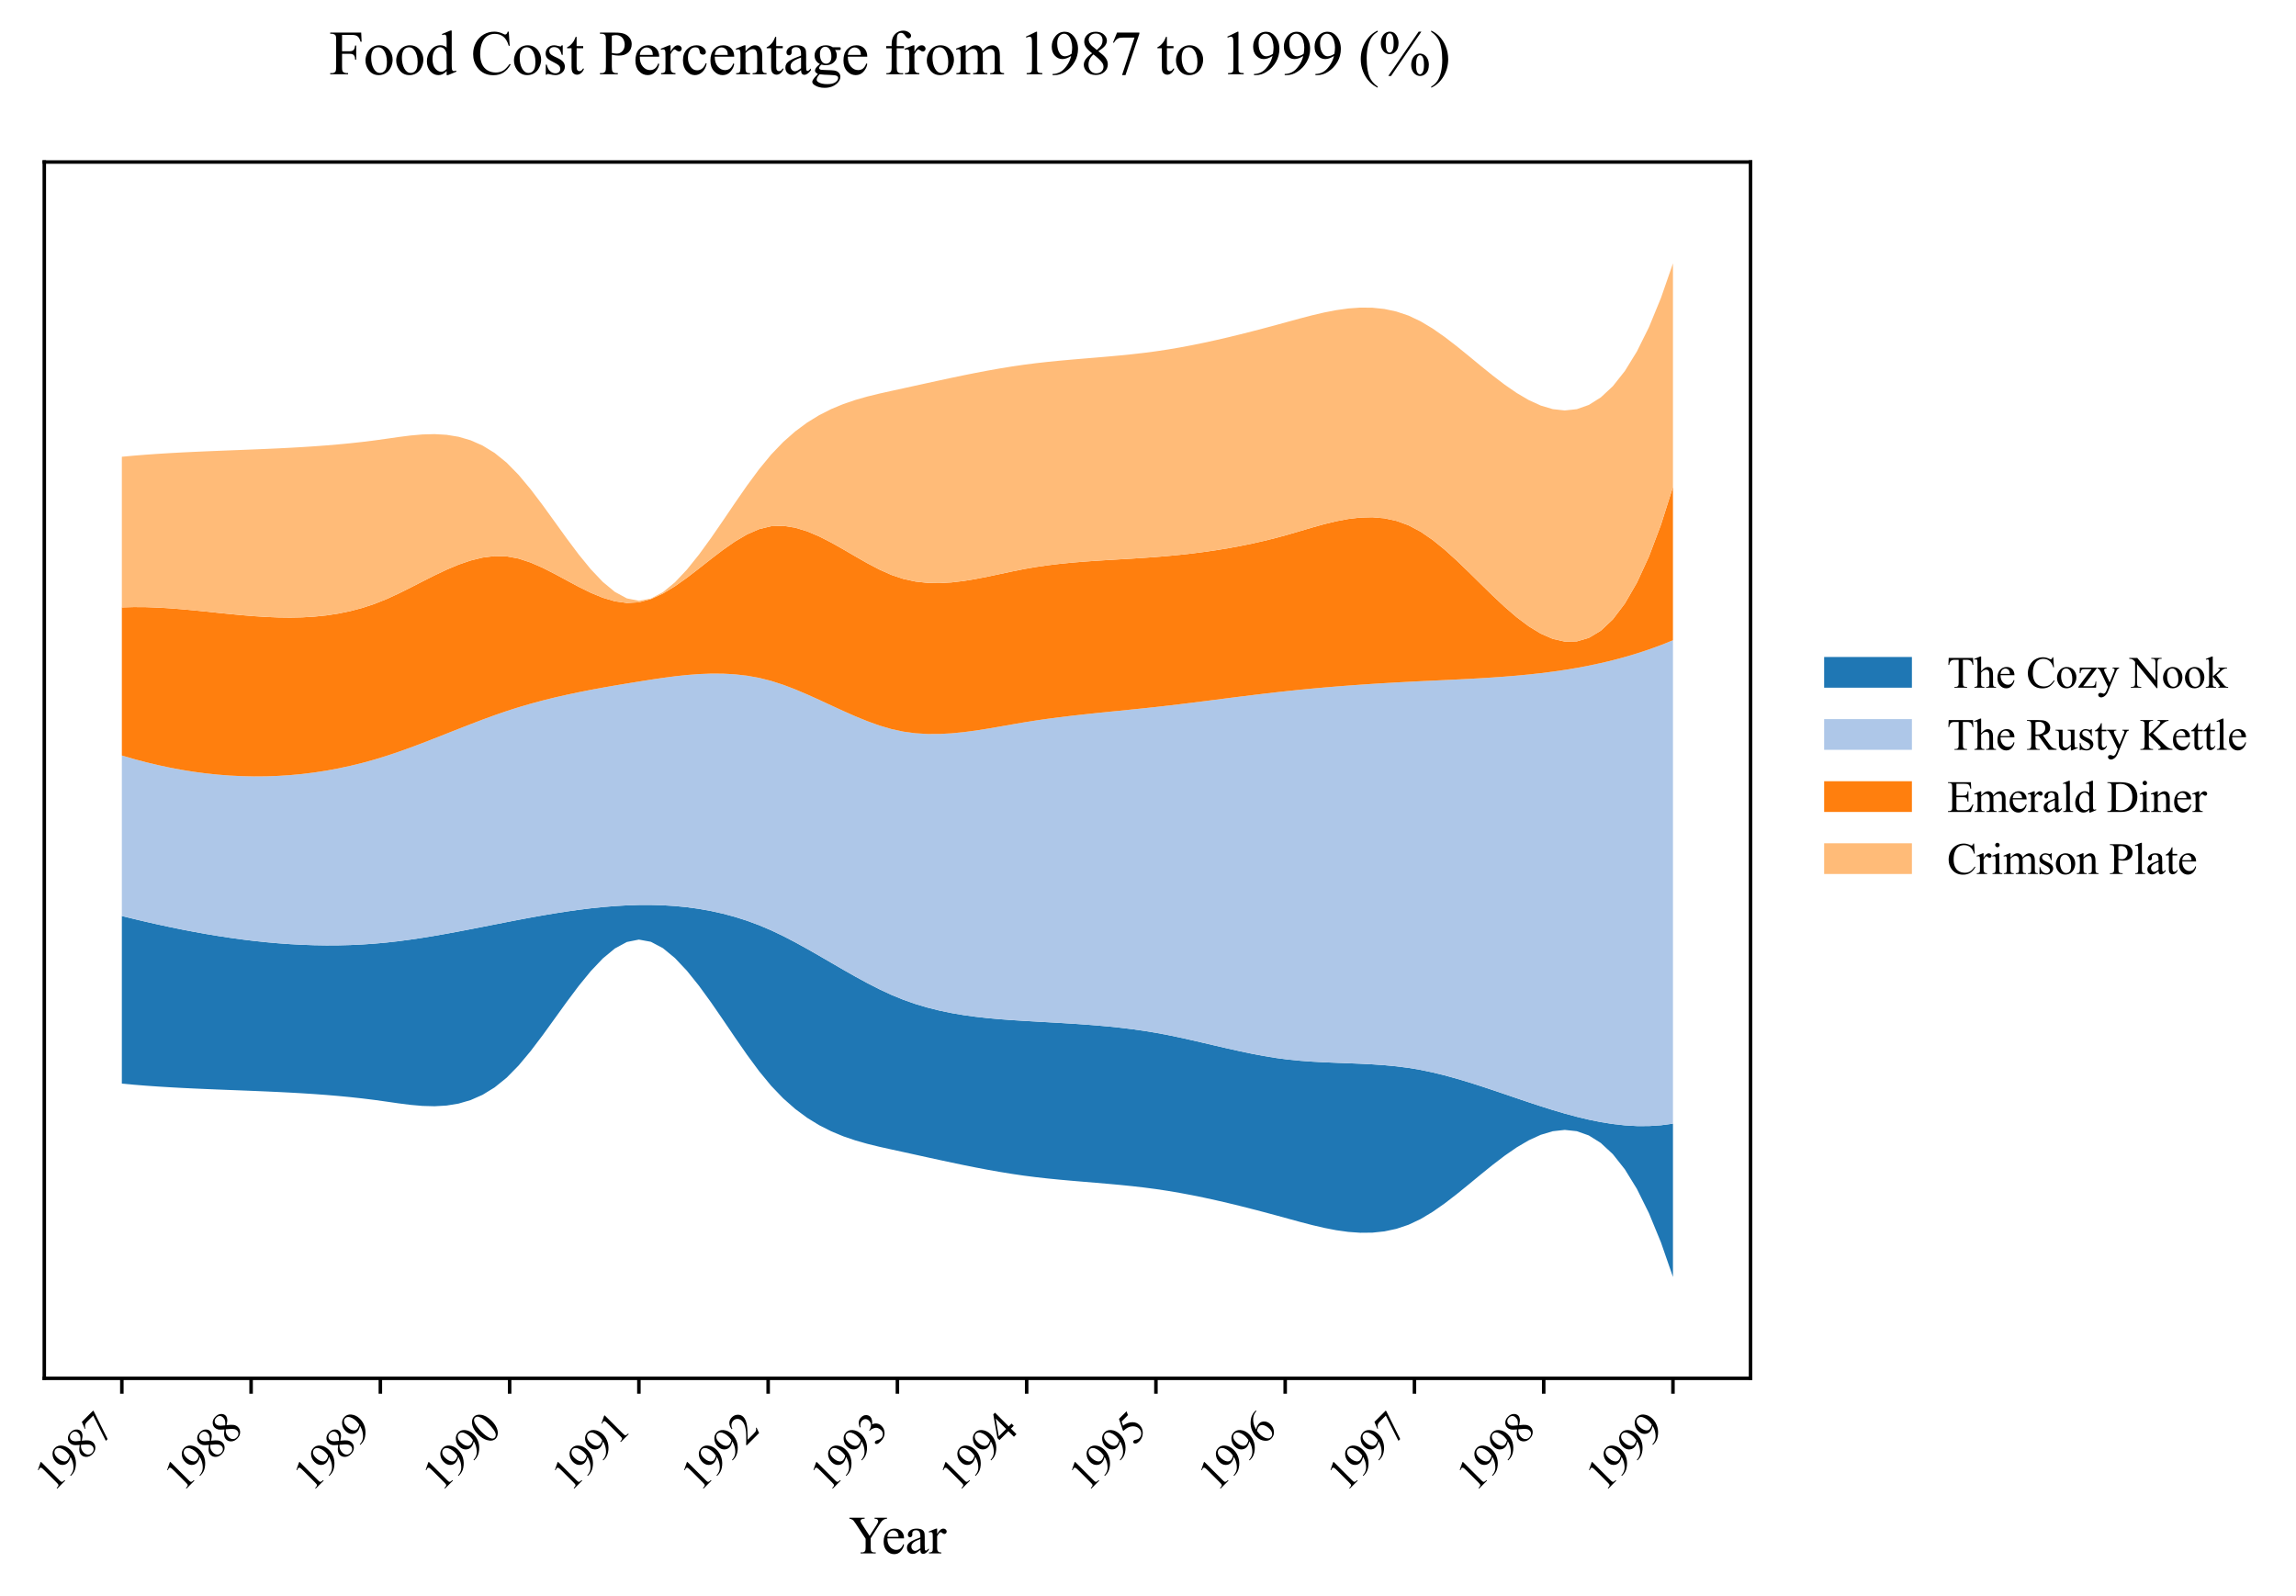<?xml version="1.0" encoding="utf-8" standalone="no"?>
<!DOCTYPE svg PUBLIC "-//W3C//DTD SVG 1.1//EN"
  "http://www.w3.org/Graphics/SVG/1.1/DTD/svg11.dtd">
<svg xmlns:xlink="http://www.w3.org/1999/xlink" width="523.19pt" height="363.785pt" viewBox="0 0 523.19 363.785" xmlns="http://www.w3.org/2000/svg" version="1.1">
 <defs>
  <style type="text/css">*{stroke-linejoin: round; stroke-linecap: butt}</style>
 </defs>
 <g id="figure_1">
  <g id="patch_1">
   <path d="M 0 363.785 
L 523.19 363.785 
L 523.19 0 
L 0 0 
z
" style="fill: #ffffff"/>
  </g>
  <g id="axes_1">
   <g id="patch_2">
    <path d="M 10.092 314.121 
L 398.892 314.121 
L 398.892 36.921 
L 10.092 36.921 
z
" style="fill: #ffffff"/>
   </g>
   <g id="FillBetweenPolyCollection_1">
    <path d="M 27.765 208.752 
L 27.765 246.951 
L 30.505 247.202 
L 33.245 247.422 
L 35.985 247.614 
L 38.724 247.783 
L 41.464 247.933 
L 44.204 248.066 
L 46.944 248.187 
L 49.684 248.299 
L 52.424 248.406 
L 55.164 248.512 
L 57.904 248.621 
L 60.644 248.736 
L 63.384 248.861 
L 66.124 249 
L 68.864 249.156 
L 71.604 249.333 
L 74.344 249.535 
L 77.084 249.766 
L 79.824 250.029 
L 82.564 250.329 
L 85.304 250.668 
L 88.044 251.049 
L 90.784 251.444 
L 93.524 251.793 
L 96.264 252.034 
L 99.004 252.108 
L 101.744 251.953 
L 104.483 251.508 
L 107.223 250.712 
L 109.963 249.504 
L 112.703 247.823 
L 115.443 245.609 
L 118.183 242.815 
L 120.923 239.531 
L 123.663 235.915 
L 126.403 232.127 
L 129.143 228.325 
L 131.883 224.668 
L 134.623 221.315 
L 137.363 218.426 
L 140.103 216.159 
L 142.843 214.673 
L 145.583 214.128 
L 148.323 214.631 
L 151.063 216.084 
L 153.803 218.34 
L 156.543 221.249 
L 159.283 224.664 
L 162.023 228.436 
L 164.763 232.415 
L 167.502 236.455 
L 170.242 240.406 
L 172.982 244.119 
L 175.722 247.448 
L 178.462 250.305 
L 181.202 252.723 
L 183.942 254.751 
L 186.682 256.434 
L 189.422 257.821 
L 192.162 258.959 
L 194.902 259.894 
L 197.642 260.673 
L 200.382 261.345 
L 203.122 261.955 
L 205.862 262.551 
L 208.602 263.152 
L 211.342 263.755 
L 214.082 264.353 
L 216.822 264.94 
L 219.562 265.511 
L 222.302 266.059 
L 225.042 266.58 
L 227.782 267.066 
L 230.522 267.513 
L 233.261 267.915 
L 236.001 268.266 
L 238.741 268.573 
L 241.481 268.844 
L 244.221 269.091 
L 246.961 269.323 
L 249.701 269.551 
L 252.441 269.785 
L 255.181 270.035 
L 257.921 270.312 
L 260.661 270.625 
L 263.401 270.984 
L 266.141 271.398 
L 268.881 271.864 
L 271.621 272.379 
L 274.361 272.938 
L 277.101 273.537 
L 279.841 274.172 
L 282.581 274.838 
L 285.321 275.531 
L 288.061 276.247 
L 290.801 276.982 
L 293.541 277.731 
L 296.281 278.48 
L 299.02 279.193 
L 301.76 279.833 
L 304.5 280.363 
L 307.24 280.745 
L 309.98 280.941 
L 312.72 280.915 
L 315.46 280.628 
L 318.2 280.044 
L 320.94 279.124 
L 323.68 277.834 
L 326.42 276.195 
L 329.16 274.282 
L 331.9 272.176 
L 334.64 269.954 
L 337.38 267.696 
L 340.12 265.48 
L 342.86 263.386 
L 345.6 261.492 
L 348.34 259.878 
L 351.08 258.622 
L 353.82 257.803 
L 356.56 257.5 
L 359.3 257.793 
L 362.039 258.759 
L 364.779 260.478 
L 367.519 263.029 
L 370.259 266.49 
L 372.999 270.941 
L 375.739 276.461 
L 378.479 283.128 
L 381.219 291.021 
L 381.219 256.072 
L 381.219 256.072 
L 378.479 256.442 
L 375.739 256.621 
L 372.999 256.622 
L 370.259 256.463 
L 367.519 256.157 
L 364.779 255.72 
L 362.039 255.168 
L 359.3 254.515 
L 356.56 253.777 
L 353.82 252.97 
L 351.08 252.107 
L 348.34 251.205 
L 345.6 250.279 
L 342.86 249.344 
L 340.12 248.415 
L 337.38 247.507 
L 334.64 246.636 
L 331.9 245.817 
L 329.16 245.065 
L 326.42 244.395 
L 323.68 243.823 
L 320.94 243.363 
L 318.2 243.012 
L 315.46 242.752 
L 312.72 242.561 
L 309.98 242.42 
L 307.24 242.308 
L 304.5 242.204 
L 301.76 242.09 
L 299.02 241.944 
L 296.281 241.745 
L 293.541 241.475 
L 290.801 241.115 
L 288.061 240.669 
L 285.321 240.153 
L 282.581 239.582 
L 279.841 238.973 
L 277.101 238.34 
L 274.361 237.699 
L 271.621 237.066 
L 268.881 236.457 
L 266.141 235.887 
L 263.401 235.371 
L 260.661 234.922 
L 257.921 234.536 
L 255.181 234.205 
L 252.441 233.922 
L 249.701 233.679 
L 246.961 233.468 
L 244.221 233.283 
L 241.481 233.116 
L 238.741 232.959 
L 236.001 232.804 
L 233.261 232.645 
L 230.522 232.471 
L 227.782 232.268 
L 225.042 232.022 
L 222.302 231.717 
L 219.562 231.34 
L 216.822 230.875 
L 214.082 230.307 
L 211.342 229.623 
L 208.602 228.807 
L 205.862 227.844 
L 203.122 226.722 
L 200.382 225.447 
L 197.642 224.049 
L 194.902 222.557 
L 192.162 221.002 
L 189.422 219.413 
L 186.682 217.821 
L 183.942 216.255 
L 181.202 214.746 
L 178.462 213.322 
L 175.722 212.016 
L 172.982 210.853 
L 170.242 209.838 
L 167.502 208.965 
L 164.763 208.227 
L 162.023 207.616 
L 159.283 207.126 
L 156.543 206.75 
L 153.803 206.48 
L 151.063 206.31 
L 148.323 206.233 
L 145.583 206.241 
L 142.843 206.329 
L 140.103 206.489 
L 137.363 206.715 
L 134.623 207 
L 131.883 207.34 
L 129.143 207.727 
L 126.403 208.154 
L 123.663 208.617 
L 120.923 209.108 
L 118.183 209.62 
L 115.443 210.149 
L 112.703 210.687 
L 109.963 211.227 
L 107.223 211.763 
L 104.483 212.287 
L 101.744 212.793 
L 99.004 213.274 
L 96.264 213.722 
L 93.524 214.131 
L 90.784 214.494 
L 88.044 214.805 
L 85.304 215.055 
L 82.564 215.243 
L 79.824 215.371 
L 77.084 215.44 
L 74.344 215.452 
L 71.604 215.409 
L 68.864 215.313 
L 66.124 215.166 
L 63.384 214.969 
L 60.644 214.725 
L 57.904 214.435 
L 55.164 214.101 
L 52.424 213.724 
L 49.684 213.308 
L 46.944 212.853 
L 44.204 212.362 
L 41.464 211.836 
L 38.724 211.278 
L 35.985 210.688 
L 33.245 210.069 
L 30.505 209.423 
L 27.765 208.752 
z
" clip-path="url(#pb95e97fef6)" style="fill: #1f77b4"/>
   </g>
   <g id="FillBetweenPolyCollection_2">
    <path d="M 27.765 172.172 
L 27.765 208.752 
L 30.505 209.423 
L 33.245 210.069 
L 35.985 210.688 
L 38.724 211.278 
L 41.464 211.836 
L 44.204 212.362 
L 46.944 212.853 
L 49.684 213.308 
L 52.424 213.724 
L 55.164 214.101 
L 57.904 214.435 
L 60.644 214.725 
L 63.384 214.969 
L 66.124 215.166 
L 68.864 215.313 
L 71.604 215.409 
L 74.344 215.452 
L 77.084 215.44 
L 79.824 215.371 
L 82.564 215.243 
L 85.304 215.055 
L 88.044 214.805 
L 90.784 214.494 
L 93.524 214.131 
L 96.264 213.722 
L 99.004 213.274 
L 101.744 212.793 
L 104.483 212.287 
L 107.223 211.763 
L 109.963 211.227 
L 112.703 210.687 
L 115.443 210.149 
L 118.183 209.62 
L 120.923 209.108 
L 123.663 208.617 
L 126.403 208.154 
L 129.143 207.727 
L 131.883 207.34 
L 134.623 207 
L 137.363 206.715 
L 140.103 206.489 
L 142.843 206.329 
L 145.583 206.241 
L 148.323 206.233 
L 151.063 206.31 
L 153.803 206.48 
L 156.543 206.75 
L 159.283 207.126 
L 162.023 207.616 
L 164.763 208.227 
L 167.502 208.965 
L 170.242 209.838 
L 172.982 210.853 
L 175.722 212.016 
L 178.462 213.322 
L 181.202 214.746 
L 183.942 216.255 
L 186.682 217.821 
L 189.422 219.413 
L 192.162 221.002 
L 194.902 222.557 
L 197.642 224.049 
L 200.382 225.447 
L 203.122 226.722 
L 205.862 227.844 
L 208.602 228.807 
L 211.342 229.623 
L 214.082 230.307 
L 216.822 230.875 
L 219.562 231.34 
L 222.302 231.717 
L 225.042 232.022 
L 227.782 232.268 
L 230.522 232.471 
L 233.261 232.645 
L 236.001 232.804 
L 238.741 232.959 
L 241.481 233.116 
L 244.221 233.283 
L 246.961 233.468 
L 249.701 233.679 
L 252.441 233.922 
L 255.181 234.205 
L 257.921 234.536 
L 260.661 234.922 
L 263.401 235.371 
L 266.141 235.887 
L 268.881 236.457 
L 271.621 237.066 
L 274.361 237.699 
L 277.101 238.34 
L 279.841 238.973 
L 282.581 239.582 
L 285.321 240.153 
L 288.061 240.669 
L 290.801 241.115 
L 293.541 241.475 
L 296.281 241.745 
L 299.02 241.944 
L 301.76 242.09 
L 304.5 242.204 
L 307.24 242.308 
L 309.98 242.42 
L 312.72 242.561 
L 315.46 242.752 
L 318.2 243.012 
L 320.94 243.363 
L 323.68 243.823 
L 326.42 244.395 
L 329.16 245.065 
L 331.9 245.817 
L 334.64 246.636 
L 337.38 247.507 
L 340.12 248.415 
L 342.86 249.344 
L 345.6 250.279 
L 348.34 251.205 
L 351.08 252.107 
L 353.82 252.97 
L 356.56 253.777 
L 359.3 254.515 
L 362.039 255.168 
L 364.779 255.72 
L 367.519 256.157 
L 370.259 256.463 
L 372.999 256.622 
L 375.739 256.621 
L 378.479 256.442 
L 381.219 256.072 
L 381.219 145.914 
L 381.219 145.914 
L 378.479 147.01 
L 375.739 148.007 
L 372.999 148.911 
L 370.259 149.726 
L 367.519 150.459 
L 364.779 151.114 
L 362.039 151.697 
L 359.3 152.212 
L 356.56 152.666 
L 353.82 153.064 
L 351.08 153.411 
L 348.34 153.712 
L 345.6 153.973 
L 342.86 154.198 
L 340.12 154.394 
L 337.38 154.566 
L 334.64 154.718 
L 331.9 154.856 
L 329.16 154.986 
L 326.42 155.113 
L 323.68 155.242 
L 320.94 155.379 
L 318.2 155.525 
L 315.46 155.684 
L 312.72 155.854 
L 309.98 156.038 
L 307.24 156.236 
L 304.5 156.449 
L 301.76 156.677 
L 299.02 156.923 
L 296.281 157.185 
L 293.541 157.467 
L 290.801 157.767 
L 288.061 158.084 
L 285.321 158.415 
L 282.581 158.755 
L 279.841 159.102 
L 277.101 159.451 
L 274.361 159.8 
L 271.621 160.144 
L 268.881 160.481 
L 266.141 160.806 
L 263.401 161.117 
L 260.661 161.41 
L 257.921 161.691 
L 255.181 161.966 
L 252.441 162.24 
L 249.701 162.519 
L 246.961 162.809 
L 244.221 163.117 
L 241.481 163.448 
L 238.741 163.807 
L 236.001 164.202 
L 233.261 164.637 
L 230.522 165.109 
L 227.782 165.592 
L 225.042 166.062 
L 222.302 166.491 
L 219.562 166.854 
L 216.822 167.122 
L 214.082 167.272 
L 211.342 167.275 
L 208.602 167.105 
L 205.862 166.737 
L 203.122 166.144 
L 200.382 165.336 
L 197.642 164.351 
L 194.902 163.233 
L 192.162 162.022 
L 189.422 160.762 
L 186.682 159.492 
L 183.942 158.257 
L 181.202 157.096 
L 178.462 156.053 
L 175.722 155.169 
L 172.982 154.481 
L 170.242 153.99 
L 167.502 153.677 
L 164.763 153.523 
L 162.023 153.51 
L 159.283 153.619 
L 156.543 153.83 
L 153.803 154.124 
L 151.063 154.483 
L 148.323 154.889 
L 145.583 155.321 
L 142.843 155.765 
L 140.103 156.224 
L 137.363 156.704 
L 134.623 157.21 
L 131.883 157.75 
L 129.143 158.33 
L 126.403 158.956 
L 123.663 159.634 
L 120.923 160.371 
L 118.183 161.173 
L 115.443 162.047 
L 112.703 162.991 
L 109.963 163.993 
L 107.223 165.037 
L 104.483 166.108 
L 101.744 167.192 
L 99.004 168.272 
L 96.264 169.335 
L 93.524 170.365 
L 90.784 171.347 
L 88.044 172.265 
L 85.304 173.106 
L 82.564 173.862 
L 79.824 174.533 
L 77.084 175.12 
L 74.344 175.625 
L 71.604 176.046 
L 68.864 176.386 
L 66.124 176.645 
L 63.384 176.824 
L 60.644 176.923 
L 57.904 176.944 
L 55.164 176.886 
L 52.424 176.751 
L 49.684 176.539 
L 46.944 176.252 
L 44.204 175.889 
L 41.464 175.451 
L 38.724 174.94 
L 35.985 174.356 
L 33.245 173.699 
L 30.505 172.971 
L 27.765 172.172 
z
" clip-path="url(#pb95e97fef6)" style="fill: #aec7e8"/>
   </g>
   <g id="FillBetweenPolyCollection_3">
    <path d="M 27.765 138.423 
L 27.765 172.172 
L 30.505 172.971 
L 33.245 173.699 
L 35.985 174.356 
L 38.724 174.94 
L 41.464 175.451 
L 44.204 175.889 
L 46.944 176.252 
L 49.684 176.539 
L 52.424 176.751 
L 55.164 176.886 
L 57.904 176.944 
L 60.644 176.923 
L 63.384 176.824 
L 66.124 176.645 
L 68.864 176.386 
L 71.604 176.046 
L 74.344 175.625 
L 77.084 175.12 
L 79.824 174.533 
L 82.564 173.862 
L 85.304 173.106 
L 88.044 172.265 
L 90.784 171.347 
L 93.524 170.365 
L 96.264 169.335 
L 99.004 168.272 
L 101.744 167.192 
L 104.483 166.108 
L 107.223 165.037 
L 109.963 163.993 
L 112.703 162.991 
L 115.443 162.047 
L 118.183 161.173 
L 120.923 160.371 
L 123.663 159.634 
L 126.403 158.956 
L 129.143 158.33 
L 131.883 157.75 
L 134.623 157.21 
L 137.363 156.704 
L 140.103 156.224 
L 142.843 155.765 
L 145.583 155.321 
L 148.323 154.889 
L 151.063 154.483 
L 153.803 154.124 
L 156.543 153.83 
L 159.283 153.619 
L 162.023 153.51 
L 164.763 153.523 
L 167.502 153.677 
L 170.242 153.99 
L 172.982 154.481 
L 175.722 155.169 
L 178.462 156.053 
L 181.202 157.096 
L 183.942 158.257 
L 186.682 159.492 
L 189.422 160.762 
L 192.162 162.022 
L 194.902 163.233 
L 197.642 164.351 
L 200.382 165.336 
L 203.122 166.144 
L 205.862 166.737 
L 208.602 167.105 
L 211.342 167.275 
L 214.082 167.272 
L 216.822 167.122 
L 219.562 166.854 
L 222.302 166.491 
L 225.042 166.062 
L 227.782 165.592 
L 230.522 165.109 
L 233.261 164.637 
L 236.001 164.202 
L 238.741 163.807 
L 241.481 163.448 
L 244.221 163.117 
L 246.961 162.809 
L 249.701 162.519 
L 252.441 162.24 
L 255.181 161.966 
L 257.921 161.691 
L 260.661 161.41 
L 263.401 161.117 
L 266.141 160.806 
L 268.881 160.481 
L 271.621 160.144 
L 274.361 159.8 
L 277.101 159.451 
L 279.841 159.102 
L 282.581 158.755 
L 285.321 158.415 
L 288.061 158.084 
L 290.801 157.767 
L 293.541 157.467 
L 296.281 157.185 
L 299.02 156.923 
L 301.76 156.677 
L 304.5 156.449 
L 307.24 156.236 
L 309.98 156.038 
L 312.72 155.854 
L 315.46 155.684 
L 318.2 155.525 
L 320.94 155.379 
L 323.68 155.242 
L 326.42 155.113 
L 329.16 154.986 
L 331.9 154.856 
L 334.64 154.718 
L 337.38 154.566 
L 340.12 154.394 
L 342.86 154.198 
L 345.6 153.973 
L 348.34 153.712 
L 351.08 153.411 
L 353.82 153.064 
L 356.56 152.666 
L 359.3 152.212 
L 362.039 151.697 
L 364.779 151.114 
L 367.519 150.459 
L 370.259 149.726 
L 372.999 148.911 
L 375.739 148.007 
L 378.479 147.01 
L 381.219 145.914 
L 381.219 110.965 
L 381.219 110.965 
L 378.479 119.612 
L 375.739 126.862 
L 372.999 132.807 
L 370.259 137.54 
L 367.519 141.151 
L 364.779 143.732 
L 362.039 145.375 
L 359.3 146.172 
L 356.56 146.213 
L 353.82 145.59 
L 351.08 144.396 
L 348.34 142.721 
L 345.6 140.657 
L 342.86 138.296 
L 340.12 135.73 
L 337.38 133.049 
L 334.64 130.346 
L 331.9 127.712 
L 329.16 125.239 
L 326.42 123.018 
L 323.68 121.141 
L 320.94 119.697 
L 318.2 118.705 
L 315.46 118.117 
L 312.72 117.883 
L 309.98 117.95 
L 307.24 118.269 
L 304.5 118.786 
L 301.76 119.452 
L 299.02 120.215 
L 296.281 121.024 
L 293.541 121.827 
L 290.801 122.577 
L 288.061 123.26 
L 285.321 123.879 
L 282.581 124.438 
L 279.841 124.94 
L 277.101 125.388 
L 274.361 125.786 
L 271.621 126.136 
L 268.881 126.442 
L 266.141 126.708 
L 263.401 126.937 
L 260.661 127.132 
L 257.921 127.306 
L 255.181 127.467 
L 252.441 127.629 
L 249.701 127.801 
L 246.961 127.996 
L 244.221 128.225 
L 241.481 128.499 
L 238.741 128.829 
L 236.001 129.226 
L 233.261 129.702 
L 230.522 130.251 
L 227.782 130.837 
L 225.042 131.418 
L 222.302 131.954 
L 219.562 132.404 
L 216.822 132.727 
L 214.082 132.883 
L 211.342 132.831 
L 208.602 132.529 
L 205.862 131.938 
L 203.122 131.019 
L 200.382 129.797 
L 197.642 128.359 
L 194.902 126.796 
L 192.162 125.197 
L 189.422 123.654 
L 186.682 122.255 
L 183.942 121.093 
L 181.202 120.255 
L 178.462 119.833 
L 175.722 119.918 
L 172.982 120.583 
L 170.242 121.78 
L 167.502 123.392 
L 164.763 125.302 
L 162.023 127.395 
L 159.283 129.553 
L 156.543 131.662 
L 153.803 133.603 
L 151.063 135.262 
L 148.323 136.521 
L 145.583 137.264 
L 142.843 137.412 
L 140.103 137.03 
L 137.363 136.223 
L 134.623 135.092 
L 131.883 133.742 
L 129.143 132.274 
L 126.403 130.793 
L 123.663 129.4 
L 120.923 128.2 
L 118.183 127.295 
L 115.443 126.788 
L 112.703 126.729 
L 109.963 127.068 
L 107.223 127.74 
L 104.483 128.685 
L 101.744 129.838 
L 99.004 131.138 
L 96.264 132.522 
L 93.524 133.927 
L 90.784 135.289 
L 88.044 136.548 
L 85.304 137.641 
L 82.564 138.544 
L 79.824 139.27 
L 77.084 139.834 
L 74.344 140.249 
L 71.604 140.53 
L 68.864 140.691 
L 66.124 140.746 
L 63.384 140.71 
L 60.644 140.597 
L 57.904 140.421 
L 55.164 140.196 
L 52.424 139.937 
L 49.684 139.659 
L 46.944 139.374 
L 44.204 139.098 
L 41.464 138.845 
L 38.724 138.63 
L 35.985 138.465 
L 33.245 138.366 
L 30.505 138.348 
L 27.765 138.423 
z
" clip-path="url(#pb95e97fef6)" style="fill: #ff7f0e"/>
   </g>
   <g id="FillBetweenPolyCollection_4">
    <path d="M 27.765 104.092 
L 27.765 138.423 
L 30.505 138.348 
L 33.245 138.366 
L 35.985 138.465 
L 38.724 138.63 
L 41.464 138.845 
L 44.204 139.098 
L 46.944 139.374 
L 49.684 139.659 
L 52.424 139.937 
L 55.164 140.196 
L 57.904 140.421 
L 60.644 140.597 
L 63.384 140.71 
L 66.124 140.746 
L 68.864 140.691 
L 71.604 140.53 
L 74.344 140.249 
L 77.084 139.834 
L 79.824 139.27 
L 82.564 138.544 
L 85.304 137.641 
L 88.044 136.548 
L 90.784 135.289 
L 93.524 133.927 
L 96.264 132.522 
L 99.004 131.138 
L 101.744 129.838 
L 104.483 128.685 
L 107.223 127.74 
L 109.963 127.068 
L 112.703 126.729 
L 115.443 126.788 
L 118.183 127.295 
L 120.923 128.2 
L 123.663 129.4 
L 126.403 130.793 
L 129.143 132.274 
L 131.883 133.742 
L 134.623 135.092 
L 137.363 136.223 
L 140.103 137.03 
L 142.843 137.412 
L 145.583 137.264 
L 148.323 136.521 
L 151.063 135.262 
L 153.803 133.603 
L 156.543 131.662 
L 159.283 129.553 
L 162.023 127.395 
L 164.763 125.302 
L 167.502 123.392 
L 170.242 121.78 
L 172.982 120.583 
L 175.722 119.918 
L 178.462 119.833 
L 181.202 120.255 
L 183.942 121.093 
L 186.682 122.255 
L 189.422 123.654 
L 192.162 125.197 
L 194.902 126.796 
L 197.642 128.359 
L 200.382 129.797 
L 203.122 131.019 
L 205.862 131.938 
L 208.602 132.529 
L 211.342 132.831 
L 214.082 132.883 
L 216.822 132.727 
L 219.562 132.404 
L 222.302 131.954 
L 225.042 131.418 
L 227.782 130.837 
L 230.522 130.251 
L 233.261 129.702 
L 236.001 129.226 
L 238.741 128.829 
L 241.481 128.499 
L 244.221 128.225 
L 246.961 127.996 
L 249.701 127.801 
L 252.441 127.629 
L 255.181 127.467 
L 257.921 127.306 
L 260.661 127.132 
L 263.401 126.937 
L 266.141 126.708 
L 268.881 126.442 
L 271.621 126.136 
L 274.361 125.786 
L 277.101 125.388 
L 279.841 124.94 
L 282.581 124.438 
L 285.321 123.879 
L 288.061 123.26 
L 290.801 122.577 
L 293.541 121.827 
L 296.281 121.024 
L 299.02 120.215 
L 301.76 119.452 
L 304.5 118.786 
L 307.24 118.269 
L 309.98 117.95 
L 312.72 117.883 
L 315.46 118.117 
L 318.2 118.705 
L 320.94 119.697 
L 323.68 121.141 
L 326.42 123.018 
L 329.16 125.239 
L 331.9 127.712 
L 334.64 130.346 
L 337.38 133.049 
L 340.12 135.73 
L 342.86 138.296 
L 345.6 140.657 
L 348.34 142.721 
L 351.08 144.396 
L 353.82 145.59 
L 356.56 146.213 
L 359.3 146.172 
L 362.039 145.375 
L 364.779 143.732 
L 367.519 141.151 
L 370.259 137.54 
L 372.999 132.807 
L 375.739 126.862 
L 378.479 119.612 
L 381.219 110.965 
L 381.219 60.021 
L 381.219 60.021 
L 378.479 67.915 
L 375.739 74.582 
L 372.999 80.101 
L 370.259 84.552 
L 367.519 88.014 
L 364.779 90.564 
L 362.039 92.284 
L 359.3 93.25 
L 356.56 93.542 
L 353.82 93.239 
L 351.08 92.42 
L 348.34 91.164 
L 345.6 89.55 
L 342.86 87.657 
L 340.12 85.563 
L 337.38 83.347 
L 334.64 81.089 
L 331.9 78.867 
L 329.16 76.76 
L 326.42 74.848 
L 323.68 73.208 
L 320.94 71.918 
L 318.2 70.999 
L 315.46 70.414 
L 312.72 70.127 
L 309.98 70.101 
L 307.24 70.298 
L 304.5 70.679 
L 301.76 71.209 
L 299.02 71.849 
L 296.281 72.563 
L 293.541 73.311 
L 290.801 74.061 
L 288.061 74.796 
L 285.321 75.512 
L 282.581 76.205 
L 279.841 76.871 
L 277.101 77.505 
L 274.361 78.104 
L 271.621 78.663 
L 268.881 79.178 
L 266.141 79.645 
L 263.401 80.059 
L 260.661 80.418 
L 257.921 80.731 
L 255.181 81.007 
L 252.441 81.257 
L 249.701 81.491 
L 246.961 81.719 
L 244.221 81.951 
L 241.481 82.198 
L 238.741 82.47 
L 236.001 82.776 
L 233.261 83.128 
L 230.522 83.529 
L 227.782 83.976 
L 225.042 84.463 
L 222.302 84.983 
L 219.562 85.532 
L 216.822 86.103 
L 214.082 86.69 
L 211.342 87.288 
L 208.602 87.89 
L 205.862 88.491 
L 203.122 89.087 
L 200.382 89.698 
L 197.642 90.369 
L 194.902 91.149 
L 192.162 92.084 
L 189.422 93.221 
L 186.682 94.608 
L 183.942 96.292 
L 181.202 98.319 
L 178.462 100.738 
L 175.722 103.595 
L 172.982 106.923 
L 170.242 110.637 
L 167.502 114.588 
L 164.763 118.627 
L 162.023 122.607 
L 159.283 126.378 
L 156.543 129.793 
L 153.803 132.703 
L 151.063 134.958 
L 148.323 136.412 
L 145.583 136.914 
L 142.843 136.369 
L 140.103 134.883 
L 137.363 132.616 
L 134.623 129.727 
L 131.883 126.374 
L 129.143 122.718 
L 126.403 118.916 
L 123.663 115.127 
L 120.923 111.511 
L 118.183 108.228 
L 115.443 105.434 
L 112.703 103.219 
L 109.963 101.539 
L 107.223 100.331 
L 104.483 99.535 
L 101.744 99.09 
L 99.004 98.934 
L 96.264 99.008 
L 93.524 99.25 
L 90.784 99.599 
L 88.044 99.993 
L 85.304 100.375 
L 82.564 100.714 
L 79.824 101.013 
L 77.084 101.276 
L 74.344 101.507 
L 71.604 101.709 
L 68.864 101.887 
L 66.124 102.043 
L 63.384 102.182 
L 60.644 102.307 
L 57.904 102.421 
L 55.164 102.53 
L 52.424 102.636 
L 49.684 102.744 
L 46.944 102.856 
L 44.204 102.977 
L 41.464 103.11 
L 38.724 103.259 
L 35.985 103.428 
L 33.245 103.621 
L 30.505 103.841 
L 27.765 104.092 
z
" clip-path="url(#pb95e97fef6)" style="fill: #ffbb78"/>
   </g>
   <g id="matplotlib.axis_1">
    <g id="xtick_1">
     <g id="line2d_1">
      <defs>
       <path id="mcf0ca331e1" d="M 0 0 
L 0 3.5 
" style="stroke: #000000; stroke-width: 0.8"/>
      </defs>
      <g>
       <use xlink:href="#mcf0ca331e1" x="27.765" y="314.121" style="stroke: #000000; stroke-width: 0.8"/>
      </g>
     </g>
     <g id="text_1">
      <!-- 1987 -->
      <g transform="translate(12.11 340.173) rotate(-45) scale(0.1 -0.1)">
       <defs>
        <path id="TimesNewRomanPSMT-31" d="M 750 3822 
L 1781 4325 
L 1884 4325 
L 1884 747 
Q 1884 391 1914 303 
Q 1944 216 2037 169 
Q 2131 122 2419 116 
L 2419 0 
L 825 0 
L 825 116 
Q 1125 122 1212 167 
Q 1300 213 1334 289 
Q 1369 366 1369 747 
L 1369 3034 
Q 1369 3497 1338 3628 
Q 1316 3728 1258 3775 
Q 1200 3822 1119 3822 
Q 1003 3822 797 3725 
L 750 3822 
z
" transform="scale(0.016)"/>
        <path id="TimesNewRomanPSMT-39" d="M 338 -88 
L 338 28 
Q 744 34 1094 217 
Q 1444 400 1770 856 
Q 2097 1313 2225 1859 
Q 1734 1544 1338 1544 
Q 891 1544 572 1889 
Q 253 2234 253 2806 
Q 253 3363 572 3797 
Q 956 4325 1575 4325 
Q 2097 4325 2469 3894 
Q 2925 3359 2925 2575 
Q 2925 1869 2578 1258 
Q 2231 647 1613 244 
Q 1109 -88 516 -88 
L 338 -88 
z
M 2275 2091 
Q 2331 2497 2331 2741 
Q 2331 3044 2228 3395 
Q 2125 3747 1936 3934 
Q 1747 4122 1506 4122 
Q 1228 4122 1018 3872 
Q 809 3622 809 3128 
Q 809 2469 1088 2097 
Q 1291 1828 1588 1828 
Q 1731 1828 1928 1897 
Q 2125 1966 2275 2091 
z
" transform="scale(0.016)"/>
        <path id="TimesNewRomanPSMT-38" d="M 1228 2134 
Q 725 2547 579 2797 
Q 434 3047 434 3316 
Q 434 3728 753 4026 
Q 1072 4325 1600 4325 
Q 2113 4325 2425 4047 
Q 2738 3769 2738 3413 
Q 2738 3175 2569 2928 
Q 2400 2681 1866 2347 
Q 2416 1922 2594 1678 
Q 2831 1359 2831 1006 
Q 2831 559 2490 242 
Q 2150 -75 1597 -75 
Q 994 -75 656 303 
Q 388 606 388 966 
Q 388 1247 577 1523 
Q 766 1800 1228 2134 
z
M 1719 2469 
Q 2094 2806 2194 3001 
Q 2294 3197 2294 3444 
Q 2294 3772 2109 3958 
Q 1925 4144 1606 4144 
Q 1288 4144 1088 3959 
Q 888 3775 888 3528 
Q 888 3366 970 3203 
Q 1053 3041 1206 2894 
L 1719 2469 
z
M 1375 2016 
Q 1116 1797 991 1539 
Q 866 1281 866 981 
Q 866 578 1086 336 
Q 1306 94 1647 94 
Q 1984 94 2187 284 
Q 2391 475 2391 747 
Q 2391 972 2272 1150 
Q 2050 1481 1375 2016 
z
" transform="scale(0.016)"/>
        <path id="TimesNewRomanPSMT-37" d="M 644 4238 
L 2916 4238 
L 2916 4119 
L 1503 -88 
L 1153 -88 
L 2419 3728 
L 1253 3728 
Q 900 3728 750 3644 
Q 488 3500 328 3200 
L 238 3234 
L 644 4238 
z
" transform="scale(0.016)"/>
       </defs>
       <use xlink:href="#TimesNewRomanPSMT-31"/>
       <use xlink:href="#TimesNewRomanPSMT-39" transform="translate(50 0)"/>
       <use xlink:href="#TimesNewRomanPSMT-38" transform="translate(100 0)"/>
       <use xlink:href="#TimesNewRomanPSMT-37" transform="translate(150 0)"/>
      </g>
     </g>
    </g>
    <g id="xtick_2">
     <g id="line2d_2">
      <g>
       <use xlink:href="#mcf0ca331e1" x="57.219" y="314.121" style="stroke: #000000; stroke-width: 0.8"/>
      </g>
     </g>
     <g id="text_2">
      <!-- 1988 -->
      <g transform="translate(41.565 340.173) rotate(-45) scale(0.1 -0.1)">
       <use xlink:href="#TimesNewRomanPSMT-31"/>
       <use xlink:href="#TimesNewRomanPSMT-39" transform="translate(50 0)"/>
       <use xlink:href="#TimesNewRomanPSMT-38" transform="translate(100 0)"/>
       <use xlink:href="#TimesNewRomanPSMT-38" transform="translate(150 0)"/>
      </g>
     </g>
    </g>
    <g id="xtick_3">
     <g id="line2d_3">
      <g>
       <use xlink:href="#mcf0ca331e1" x="86.674" y="314.121" style="stroke: #000000; stroke-width: 0.8"/>
      </g>
     </g>
     <g id="text_3">
      <!-- 1989 -->
      <g transform="translate(71.019 340.173) rotate(-45) scale(0.1 -0.1)">
       <use xlink:href="#TimesNewRomanPSMT-31"/>
       <use xlink:href="#TimesNewRomanPSMT-39" transform="translate(50 0)"/>
       <use xlink:href="#TimesNewRomanPSMT-38" transform="translate(100 0)"/>
       <use xlink:href="#TimesNewRomanPSMT-39" transform="translate(150 0)"/>
      </g>
     </g>
    </g>
    <g id="xtick_4">
     <g id="line2d_4">
      <g>
       <use xlink:href="#mcf0ca331e1" x="116.128" y="314.121" style="stroke: #000000; stroke-width: 0.8"/>
      </g>
     </g>
     <g id="text_4">
      <!-- 1990 -->
      <g transform="translate(100.474 340.173) rotate(-45) scale(0.1 -0.1)">
       <defs>
        <path id="TimesNewRomanPSMT-30" d="M 231 2094 
Q 231 2819 450 3342 
Q 669 3866 1031 4122 
Q 1313 4325 1613 4325 
Q 2100 4325 2488 3828 
Q 2972 3213 2972 2159 
Q 2972 1422 2759 906 
Q 2547 391 2217 158 
Q 1888 -75 1581 -75 
Q 975 -75 572 641 
Q 231 1244 231 2094 
z
M 844 2016 
Q 844 1141 1059 588 
Q 1238 122 1591 122 
Q 1759 122 1940 273 
Q 2122 425 2216 781 
Q 2359 1319 2359 2297 
Q 2359 3022 2209 3506 
Q 2097 3866 1919 4016 
Q 1791 4119 1609 4119 
Q 1397 4119 1231 3928 
Q 1006 3669 925 3112 
Q 844 2556 844 2016 
z
" transform="scale(0.016)"/>
       </defs>
       <use xlink:href="#TimesNewRomanPSMT-31"/>
       <use xlink:href="#TimesNewRomanPSMT-39" transform="translate(50 0)"/>
       <use xlink:href="#TimesNewRomanPSMT-39" transform="translate(100 0)"/>
       <use xlink:href="#TimesNewRomanPSMT-30" transform="translate(150 0)"/>
      </g>
     </g>
    </g>
    <g id="xtick_5">
     <g id="line2d_5">
      <g>
       <use xlink:href="#mcf0ca331e1" x="145.583" y="314.121" style="stroke: #000000; stroke-width: 0.8"/>
      </g>
     </g>
     <g id="text_5">
      <!-- 1991 -->
      <g transform="translate(129.928 340.173) rotate(-45) scale(0.1 -0.1)">
       <use xlink:href="#TimesNewRomanPSMT-31"/>
       <use xlink:href="#TimesNewRomanPSMT-39" transform="translate(50 0)"/>
       <use xlink:href="#TimesNewRomanPSMT-39" transform="translate(100 0)"/>
       <use xlink:href="#TimesNewRomanPSMT-31" transform="translate(150 0)"/>
      </g>
     </g>
    </g>
    <g id="xtick_6">
     <g id="line2d_6">
      <g>
       <use xlink:href="#mcf0ca331e1" x="175.037" y="314.121" style="stroke: #000000; stroke-width: 0.8"/>
      </g>
     </g>
     <g id="text_6">
      <!-- 1992 -->
      <g transform="translate(159.383 340.173) rotate(-45) scale(0.1 -0.1)">
       <defs>
        <path id="TimesNewRomanPSMT-32" d="M 2934 816 
L 2638 0 
L 138 0 
L 138 116 
Q 1241 1122 1691 1759 
Q 2141 2397 2141 2925 
Q 2141 3328 1894 3587 
Q 1647 3847 1303 3847 
Q 991 3847 742 3664 
Q 494 3481 375 3128 
L 259 3128 
Q 338 3706 661 4015 
Q 984 4325 1469 4325 
Q 1984 4325 2329 3994 
Q 2675 3663 2675 3213 
Q 2675 2891 2525 2569 
Q 2294 2063 1775 1497 
Q 997 647 803 472 
L 1909 472 
Q 2247 472 2383 497 
Q 2519 522 2628 598 
Q 2738 675 2819 816 
L 2934 816 
z
" transform="scale(0.016)"/>
       </defs>
       <use xlink:href="#TimesNewRomanPSMT-31"/>
       <use xlink:href="#TimesNewRomanPSMT-39" transform="translate(50 0)"/>
       <use xlink:href="#TimesNewRomanPSMT-39" transform="translate(100 0)"/>
       <use xlink:href="#TimesNewRomanPSMT-32" transform="translate(150 0)"/>
      </g>
     </g>
    </g>
    <g id="xtick_7">
     <g id="line2d_7">
      <g>
       <use xlink:href="#mcf0ca331e1" x="204.492" y="314.121" style="stroke: #000000; stroke-width: 0.8"/>
      </g>
     </g>
     <g id="text_7">
      <!-- 1993 -->
      <g transform="translate(188.837 340.173) rotate(-45) scale(0.1 -0.1)">
       <defs>
        <path id="TimesNewRomanPSMT-33" d="M 325 3431 
Q 506 3859 782 4092 
Q 1059 4325 1472 4325 
Q 1981 4325 2253 3994 
Q 2459 3747 2459 3466 
Q 2459 3003 1878 2509 
Q 2269 2356 2469 2072 
Q 2669 1788 2669 1403 
Q 2669 853 2319 450 
Q 1863 -75 997 -75 
Q 569 -75 414 31 
Q 259 138 259 259 
Q 259 350 332 419 
Q 406 488 509 488 
Q 588 488 669 463 
Q 722 447 909 348 
Q 1097 250 1169 231 
Q 1284 197 1416 197 
Q 1734 197 1970 444 
Q 2206 691 2206 1028 
Q 2206 1275 2097 1509 
Q 2016 1684 1919 1775 
Q 1784 1900 1550 2001 
Q 1316 2103 1072 2103 
L 972 2103 
L 972 2197 
Q 1219 2228 1467 2375 
Q 1716 2522 1828 2728 
Q 1941 2934 1941 3181 
Q 1941 3503 1739 3701 
Q 1538 3900 1238 3900 
Q 753 3900 428 3381 
L 325 3431 
z
" transform="scale(0.016)"/>
       </defs>
       <use xlink:href="#TimesNewRomanPSMT-31"/>
       <use xlink:href="#TimesNewRomanPSMT-39" transform="translate(50 0)"/>
       <use xlink:href="#TimesNewRomanPSMT-39" transform="translate(100 0)"/>
       <use xlink:href="#TimesNewRomanPSMT-33" transform="translate(150 0)"/>
      </g>
     </g>
    </g>
    <g id="xtick_8">
     <g id="line2d_8">
      <g>
       <use xlink:href="#mcf0ca331e1" x="233.946" y="314.121" style="stroke: #000000; stroke-width: 0.8"/>
      </g>
     </g>
     <g id="text_8">
      <!-- 1994 -->
      <g transform="translate(218.292 340.173) rotate(-45) scale(0.1 -0.1)">
       <defs>
        <path id="TimesNewRomanPSMT-34" d="M 2978 1563 
L 2978 1119 
L 2409 1119 
L 2409 0 
L 1894 0 
L 1894 1119 
L 100 1119 
L 100 1519 
L 2066 4325 
L 2409 4325 
L 2409 1563 
L 2978 1563 
z
M 1894 1563 
L 1894 3666 
L 406 1563 
L 1894 1563 
z
" transform="scale(0.016)"/>
       </defs>
       <use xlink:href="#TimesNewRomanPSMT-31"/>
       <use xlink:href="#TimesNewRomanPSMT-39" transform="translate(50 0)"/>
       <use xlink:href="#TimesNewRomanPSMT-39" transform="translate(100 0)"/>
       <use xlink:href="#TimesNewRomanPSMT-34" transform="translate(150 0)"/>
      </g>
     </g>
    </g>
    <g id="xtick_9">
     <g id="line2d_9">
      <g>
       <use xlink:href="#mcf0ca331e1" x="263.401" y="314.121" style="stroke: #000000; stroke-width: 0.8"/>
      </g>
     </g>
     <g id="text_9">
      <!-- 1995 -->
      <g transform="translate(247.746 340.173) rotate(-45) scale(0.1 -0.1)">
       <defs>
        <path id="TimesNewRomanPSMT-35" d="M 2778 4238 
L 2534 3706 
L 1259 3706 
L 981 3138 
Q 1809 3016 2294 2522 
Q 2709 2097 2709 1522 
Q 2709 1188 2573 903 
Q 2438 619 2231 419 
Q 2025 219 1772 97 
Q 1413 -75 1034 -75 
Q 653 -75 479 54 
Q 306 184 306 341 
Q 306 428 378 495 
Q 450 563 559 563 
Q 641 563 702 538 
Q 763 513 909 409 
Q 1144 247 1384 247 
Q 1750 247 2026 523 
Q 2303 800 2303 1197 
Q 2303 1581 2056 1914 
Q 1809 2247 1375 2428 
Q 1034 2569 447 2591 
L 1259 4238 
L 2778 4238 
z
" transform="scale(0.016)"/>
       </defs>
       <use xlink:href="#TimesNewRomanPSMT-31"/>
       <use xlink:href="#TimesNewRomanPSMT-39" transform="translate(50 0)"/>
       <use xlink:href="#TimesNewRomanPSMT-39" transform="translate(100 0)"/>
       <use xlink:href="#TimesNewRomanPSMT-35" transform="translate(150 0)"/>
      </g>
     </g>
    </g>
    <g id="xtick_10">
     <g id="line2d_10">
      <g>
       <use xlink:href="#mcf0ca331e1" x="292.856" y="314.121" style="stroke: #000000; stroke-width: 0.8"/>
      </g>
     </g>
     <g id="text_10">
      <!-- 1996 -->
      <g transform="translate(277.201 340.173) rotate(-45) scale(0.1 -0.1)">
       <defs>
        <path id="TimesNewRomanPSMT-36" d="M 2869 4325 
L 2869 4209 
Q 2456 4169 2195 4045 
Q 1934 3922 1679 3669 
Q 1425 3416 1258 3105 
Q 1091 2794 978 2366 
Q 1428 2675 1881 2675 
Q 2316 2675 2634 2325 
Q 2953 1975 2953 1425 
Q 2953 894 2631 456 
Q 2244 -75 1606 -75 
Q 1172 -75 869 213 
Q 275 772 275 1663 
Q 275 2231 503 2743 
Q 731 3256 1154 3653 
Q 1578 4050 1965 4187 
Q 2353 4325 2688 4325 
L 2869 4325 
z
M 925 2138 
Q 869 1716 869 1456 
Q 869 1156 980 804 
Q 1091 453 1309 247 
Q 1469 100 1697 100 
Q 1969 100 2183 356 
Q 2397 613 2397 1088 
Q 2397 1622 2184 2012 
Q 1972 2403 1581 2403 
Q 1463 2403 1327 2353 
Q 1191 2303 925 2138 
z
" transform="scale(0.016)"/>
       </defs>
       <use xlink:href="#TimesNewRomanPSMT-31"/>
       <use xlink:href="#TimesNewRomanPSMT-39" transform="translate(50 0)"/>
       <use xlink:href="#TimesNewRomanPSMT-39" transform="translate(100 0)"/>
       <use xlink:href="#TimesNewRomanPSMT-36" transform="translate(150 0)"/>
      </g>
     </g>
    </g>
    <g id="xtick_11">
     <g id="line2d_11">
      <g>
       <use xlink:href="#mcf0ca331e1" x="322.31" y="314.121" style="stroke: #000000; stroke-width: 0.8"/>
      </g>
     </g>
     <g id="text_11">
      <!-- 1997 -->
      <g transform="translate(306.655 340.173) rotate(-45) scale(0.1 -0.1)">
       <use xlink:href="#TimesNewRomanPSMT-31"/>
       <use xlink:href="#TimesNewRomanPSMT-39" transform="translate(50 0)"/>
       <use xlink:href="#TimesNewRomanPSMT-39" transform="translate(100 0)"/>
       <use xlink:href="#TimesNewRomanPSMT-37" transform="translate(150 0)"/>
      </g>
     </g>
    </g>
    <g id="xtick_12">
     <g id="line2d_12">
      <g>
       <use xlink:href="#mcf0ca331e1" x="351.765" y="314.121" style="stroke: #000000; stroke-width: 0.8"/>
      </g>
     </g>
     <g id="text_12">
      <!-- 1998 -->
      <g transform="translate(336.11 340.173) rotate(-45) scale(0.1 -0.1)">
       <use xlink:href="#TimesNewRomanPSMT-31"/>
       <use xlink:href="#TimesNewRomanPSMT-39" transform="translate(50 0)"/>
       <use xlink:href="#TimesNewRomanPSMT-39" transform="translate(100 0)"/>
       <use xlink:href="#TimesNewRomanPSMT-38" transform="translate(150 0)"/>
      </g>
     </g>
    </g>
    <g id="xtick_13">
     <g id="line2d_13">
      <g>
       <use xlink:href="#mcf0ca331e1" x="381.219" y="314.121" style="stroke: #000000; stroke-width: 0.8"/>
      </g>
     </g>
     <g id="text_13">
      <!-- 1999 -->
      <g transform="translate(365.565 340.173) rotate(-45) scale(0.1 -0.1)">
       <use xlink:href="#TimesNewRomanPSMT-31"/>
       <use xlink:href="#TimesNewRomanPSMT-39" transform="translate(50 0)"/>
       <use xlink:href="#TimesNewRomanPSMT-39" transform="translate(100 0)"/>
       <use xlink:href="#TimesNewRomanPSMT-39" transform="translate(150 0)"/>
      </g>
     </g>
    </g>
    <g id="text_14">
     <!-- Year -->
     <g transform="translate(193.434 354.018) scale(0.12 -0.12)">
      <defs>
       <path id="TimesNewRomanPSMT-59" d="M 3050 4238 
L 4528 4238 
L 4528 4122 
L 4447 4122 
Q 4366 4122 4209 4050 
Q 4053 3978 3925 3843 
Q 3797 3709 3609 3406 
L 2588 1797 
L 2588 734 
Q 2588 344 2675 247 
Q 2794 116 3050 116 
L 3188 116 
L 3188 0 
L 1388 0 
L 1388 116 
L 1538 116 
Q 1806 116 1919 278 
Q 1988 378 1988 734 
L 1988 1738 
L 825 3513 
Q 619 3825 545 3903 
Q 472 3981 241 4091 
Q 178 4122 59 4122 
L 59 4238 
L 1872 4238 
L 1872 4122 
L 1778 4122 
Q 1631 4122 1507 4053 
Q 1384 3984 1384 3847 
Q 1384 3734 1575 3441 
L 2459 2075 
L 3291 3381 
Q 3478 3675 3478 3819 
Q 3478 3906 3433 3975 
Q 3388 4044 3303 4083 
Q 3219 4122 3050 4122 
L 3050 4238 
z
" transform="scale(0.016)"/>
       <path id="TimesNewRomanPSMT-65" d="M 681 1784 
Q 678 1147 991 784 
Q 1303 422 1725 422 
Q 2006 422 2214 576 
Q 2422 731 2563 1106 
L 2659 1044 
Q 2594 616 2278 264 
Q 1963 -88 1488 -88 
Q 972 -88 605 314 
Q 238 716 238 1394 
Q 238 2128 614 2539 
Q 991 2950 1559 2950 
Q 2041 2950 2350 2633 
Q 2659 2316 2659 1784 
L 681 1784 
z
M 681 1966 
L 2006 1966 
Q 1991 2241 1941 2353 
Q 1863 2528 1708 2628 
Q 1553 2728 1384 2728 
Q 1125 2728 920 2526 
Q 716 2325 681 1966 
z
" transform="scale(0.016)"/>
       <path id="TimesNewRomanPSMT-61" d="M 1822 413 
Q 1381 72 1269 19 
Q 1100 -59 909 -59 
Q 613 -59 420 144 
Q 228 347 228 678 
Q 228 888 322 1041 
Q 450 1253 767 1440 
Q 1084 1628 1822 1897 
L 1822 2009 
Q 1822 2438 1686 2597 
Q 1550 2756 1291 2756 
Q 1094 2756 978 2650 
Q 859 2544 859 2406 
L 866 2225 
Q 866 2081 792 2003 
Q 719 1925 600 1925 
Q 484 1925 411 2006 
Q 338 2088 338 2228 
Q 338 2497 613 2722 
Q 888 2947 1384 2947 
Q 1766 2947 2009 2819 
Q 2194 2722 2281 2516 
Q 2338 2381 2338 1966 
L 2338 994 
Q 2338 584 2353 492 
Q 2369 400 2405 369 
Q 2441 338 2488 338 
Q 2538 338 2575 359 
Q 2641 400 2828 588 
L 2828 413 
Q 2478 -56 2159 -56 
Q 2006 -56 1915 50 
Q 1825 156 1822 413 
z
M 1822 616 
L 1822 1706 
Q 1350 1519 1213 1441 
Q 966 1303 859 1153 
Q 753 1003 753 825 
Q 753 600 887 451 
Q 1022 303 1197 303 
Q 1434 303 1822 616 
z
" transform="scale(0.016)"/>
       <path id="TimesNewRomanPSMT-72" d="M 1038 2947 
L 1038 2303 
Q 1397 2947 1775 2947 
Q 1947 2947 2059 2842 
Q 2172 2738 2172 2600 
Q 2172 2478 2090 2393 
Q 2009 2309 1897 2309 
Q 1788 2309 1652 2417 
Q 1516 2525 1450 2525 
Q 1394 2525 1328 2463 
Q 1188 2334 1038 2041 
L 1038 669 
Q 1038 431 1097 309 
Q 1138 225 1241 169 
Q 1344 113 1538 113 
L 1538 0 
L 72 0 
L 72 113 
Q 291 113 397 181 
Q 475 231 506 341 
Q 522 394 522 644 
L 522 1753 
Q 522 2253 501 2348 
Q 481 2444 426 2487 
Q 372 2531 291 2531 
Q 194 2531 72 2484 
L 41 2597 
L 906 2947 
L 1038 2947 
z
" transform="scale(0.016)"/>
      </defs>
      <use xlink:href="#TimesNewRomanPSMT-59"/>
      <use xlink:href="#TimesNewRomanPSMT-65" transform="translate(62.217 0)"/>
      <use xlink:href="#TimesNewRomanPSMT-61" transform="translate(106.602 0)"/>
      <use xlink:href="#TimesNewRomanPSMT-72" transform="translate(150.986 0)"/>
     </g>
    </g>
   </g>
   <g id="patch_3">
    <path d="M 10.092 314.121 
L 10.092 36.921 
" style="fill: none; stroke: #000000; stroke-width: 0.8; stroke-linejoin: miter; stroke-linecap: square"/>
   </g>
   <g id="patch_4">
    <path d="M 398.892 314.121 
L 398.892 36.921 
" style="fill: none; stroke: #000000; stroke-width: 0.8; stroke-linejoin: miter; stroke-linecap: square"/>
   </g>
   <g id="patch_5">
    <path d="M 10.092 314.121 
L 398.892 314.121 
" style="fill: none; stroke: #000000; stroke-width: 0.8; stroke-linejoin: miter; stroke-linecap: square"/>
   </g>
   <g id="patch_6">
    <path d="M 10.092 36.921 
L 398.892 36.921 
" style="fill: none; stroke: #000000; stroke-width: 0.8; stroke-linejoin: miter; stroke-linecap: square"/>
   </g>
   <g id="text_15">
    <!-- Food Cost Percentage from 1987 to 1999 (%)  -->
    <g transform="translate(75.013 16.921) scale(0.14 -0.14)">
     <defs>
      <path id="TimesNewRomanPSMT-46" d="M 1309 4006 
L 1309 2341 
L 2081 2341 
Q 2347 2341 2470 2458 
Q 2594 2575 2634 2922 
L 2750 2922 
L 2750 1488 
L 2634 1488 
Q 2631 1734 2570 1850 
Q 2509 1966 2401 2023 
Q 2294 2081 2081 2081 
L 1309 2081 
L 1309 750 
Q 1309 428 1350 325 
Q 1381 247 1481 191 
Q 1619 116 1769 116 
L 1922 116 
L 1922 0 
L 103 0 
L 103 116 
L 253 116 
Q 516 116 634 269 
Q 709 369 709 750 
L 709 3488 
Q 709 3809 669 3913 
Q 638 3991 541 4047 
Q 406 4122 253 4122 
L 103 4122 
L 103 4238 
L 3256 4238 
L 3297 3306 
L 3188 3306 
Q 3106 3603 2998 3742 
Q 2891 3881 2733 3943 
Q 2575 4006 2244 4006 
L 1309 4006 
z
" transform="scale(0.016)"/>
      <path id="TimesNewRomanPSMT-6f" d="M 1600 2947 
Q 2250 2947 2644 2453 
Q 2978 2031 2978 1484 
Q 2978 1100 2793 706 
Q 2609 313 2286 112 
Q 1963 -88 1566 -88 
Q 919 -88 538 428 
Q 216 863 216 1403 
Q 216 1797 411 2186 
Q 606 2575 925 2761 
Q 1244 2947 1600 2947 
z
M 1503 2744 
Q 1338 2744 1170 2645 
Q 1003 2547 900 2300 
Q 797 2053 797 1666 
Q 797 1041 1045 587 
Q 1294 134 1700 134 
Q 2003 134 2200 384 
Q 2397 634 2397 1244 
Q 2397 2006 2069 2444 
Q 1847 2744 1503 2744 
z
" transform="scale(0.016)"/>
      <path id="TimesNewRomanPSMT-64" d="M 2222 322 
Q 2013 103 1813 7 
Q 1613 -88 1381 -88 
Q 913 -88 563 304 
Q 213 697 213 1313 
Q 213 1928 600 2439 
Q 988 2950 1597 2950 
Q 1975 2950 2222 2709 
L 2222 3238 
Q 2222 3728 2198 3840 
Q 2175 3953 2125 3993 
Q 2075 4034 2000 4034 
Q 1919 4034 1784 3984 
L 1744 4094 
L 2597 4444 
L 2738 4444 
L 2738 1134 
Q 2738 631 2761 520 
Q 2784 409 2836 365 
Q 2888 322 2956 322 
Q 3041 322 3181 375 
L 3216 266 
L 2366 -88 
L 2222 -88 
L 2222 322 
z
M 2222 541 
L 2222 2016 
Q 2203 2228 2109 2403 
Q 2016 2578 1861 2667 
Q 1706 2756 1559 2756 
Q 1284 2756 1069 2509 
Q 784 2184 784 1559 
Q 784 928 1059 592 
Q 1334 256 1672 256 
Q 1956 256 2222 541 
z
" transform="scale(0.016)"/>
      <path id="TimesNewRomanPSMT-20" transform="scale(0.016)"/>
      <path id="TimesNewRomanPSMT-43" d="M 3853 4334 
L 3950 2894 
L 3853 2894 
Q 3659 3541 3300 3825 
Q 2941 4109 2438 4109 
Q 2016 4109 1675 3895 
Q 1334 3681 1139 3212 
Q 944 2744 944 2047 
Q 944 1472 1128 1050 
Q 1313 628 1683 403 
Q 2053 178 2528 178 
Q 2941 178 3256 354 
Q 3572 531 3950 1056 
L 4047 994 
Q 3728 428 3303 165 
Q 2878 -97 2294 -97 
Q 1241 -97 663 684 
Q 231 1266 231 2053 
Q 231 2688 515 3219 
Q 800 3750 1298 4042 
Q 1797 4334 2388 4334 
Q 2847 4334 3294 4109 
Q 3425 4041 3481 4041 
Q 3566 4041 3628 4100 
Q 3709 4184 3744 4334 
L 3853 4334 
z
" transform="scale(0.016)"/>
      <path id="TimesNewRomanPSMT-73" d="M 2050 2947 
L 2050 1972 
L 1947 1972 
Q 1828 2431 1642 2597 
Q 1456 2763 1169 2763 
Q 950 2763 815 2647 
Q 681 2531 681 2391 
Q 681 2216 781 2091 
Q 878 1963 1175 1819 
L 1631 1597 
Q 2266 1288 2266 781 
Q 2266 391 1970 151 
Q 1675 -88 1309 -88 
Q 1047 -88 709 6 
Q 606 38 541 38 
Q 469 38 428 -44 
L 325 -44 
L 325 978 
L 428 978 
Q 516 541 762 319 
Q 1009 97 1316 97 
Q 1531 97 1667 223 
Q 1803 350 1803 528 
Q 1803 744 1651 891 
Q 1500 1038 1047 1263 
Q 594 1488 453 1669 
Q 313 1847 313 2119 
Q 313 2472 555 2709 
Q 797 2947 1181 2947 
Q 1350 2947 1591 2875 
Q 1750 2828 1803 2828 
Q 1853 2828 1881 2850 
Q 1909 2872 1947 2947 
L 2050 2947 
z
" transform="scale(0.016)"/>
      <path id="TimesNewRomanPSMT-74" d="M 1031 3803 
L 1031 2863 
L 1700 2863 
L 1700 2644 
L 1031 2644 
L 1031 788 
Q 1031 509 1111 412 
Q 1191 316 1316 316 
Q 1419 316 1516 380 
Q 1613 444 1666 569 
L 1788 569 
Q 1678 263 1478 108 
Q 1278 -47 1066 -47 
Q 922 -47 784 33 
Q 647 113 581 261 
Q 516 409 516 719 
L 516 2644 
L 63 2644 
L 63 2747 
Q 234 2816 414 2980 
Q 594 3144 734 3369 
Q 806 3488 934 3803 
L 1031 3803 
z
" transform="scale(0.016)"/>
      <path id="TimesNewRomanPSMT-50" d="M 1313 1984 
L 1313 750 
Q 1313 350 1400 253 
Q 1519 116 1759 116 
L 1922 116 
L 1922 0 
L 106 0 
L 106 116 
L 266 116 
Q 534 116 650 291 
Q 713 388 713 750 
L 713 3488 
Q 713 3888 628 3984 
Q 506 4122 266 4122 
L 106 4122 
L 106 4238 
L 1659 4238 
Q 2228 4238 2556 4120 
Q 2884 4003 3109 3725 
Q 3334 3447 3334 3066 
Q 3334 2547 2992 2222 
Q 2650 1897 2025 1897 
Q 1872 1897 1694 1919 
Q 1516 1941 1313 1984 
z
M 1313 2163 
Q 1478 2131 1606 2115 
Q 1734 2100 1825 2100 
Q 2150 2100 2386 2351 
Q 2622 2603 2622 3003 
Q 2622 3278 2509 3514 
Q 2397 3750 2190 3867 
Q 1984 3984 1722 3984 
Q 1563 3984 1313 3925 
L 1313 2163 
z
" transform="scale(0.016)"/>
      <path id="TimesNewRomanPSMT-63" d="M 2631 1088 
Q 2516 522 2178 217 
Q 1841 -88 1431 -88 
Q 944 -88 581 321 
Q 219 731 219 1428 
Q 219 2103 620 2525 
Q 1022 2947 1584 2947 
Q 2006 2947 2278 2723 
Q 2550 2500 2550 2259 
Q 2550 2141 2473 2067 
Q 2397 1994 2259 1994 
Q 2075 1994 1981 2113 
Q 1928 2178 1911 2362 
Q 1894 2547 1784 2644 
Q 1675 2738 1481 2738 
Q 1169 2738 978 2506 
Q 725 2200 725 1697 
Q 725 1184 976 792 
Q 1228 400 1656 400 
Q 1963 400 2206 609 
Q 2378 753 2541 1131 
L 2631 1088 
z
" transform="scale(0.016)"/>
      <path id="TimesNewRomanPSMT-6e" d="M 1034 2341 
Q 1538 2947 1994 2947 
Q 2228 2947 2397 2830 
Q 2566 2713 2666 2444 
Q 2734 2256 2734 1869 
L 2734 647 
Q 2734 375 2778 278 
Q 2813 200 2889 156 
Q 2966 113 3172 113 
L 3172 0 
L 1756 0 
L 1756 113 
L 1816 113 
Q 2016 113 2095 173 
Q 2175 234 2206 353 
Q 2219 400 2219 647 
L 2219 1819 
Q 2219 2209 2117 2386 
Q 2016 2563 1775 2563 
Q 1403 2563 1034 2156 
L 1034 647 
Q 1034 356 1069 288 
Q 1113 197 1189 155 
Q 1266 113 1500 113 
L 1500 0 
L 84 0 
L 84 113 
L 147 113 
Q 366 113 442 223 
Q 519 334 519 647 
L 519 1709 
Q 519 2225 495 2337 
Q 472 2450 423 2490 
Q 375 2531 294 2531 
Q 206 2531 84 2484 
L 38 2597 
L 900 2947 
L 1034 2947 
L 1034 2341 
z
" transform="scale(0.016)"/>
      <path id="TimesNewRomanPSMT-67" d="M 966 1044 
Q 703 1172 562 1401 
Q 422 1631 422 1909 
Q 422 2334 742 2640 
Q 1063 2947 1563 2947 
Q 1972 2947 2272 2747 
L 2878 2747 
Q 3013 2747 3034 2739 
Q 3056 2731 3066 2713 
Q 3084 2684 3084 2613 
Q 3084 2531 3069 2500 
Q 3059 2484 3036 2475 
Q 3013 2466 2878 2466 
L 2506 2466 
Q 2681 2241 2681 1891 
Q 2681 1491 2375 1206 
Q 2069 922 1553 922 
Q 1341 922 1119 984 
Q 981 866 932 777 
Q 884 688 884 625 
Q 884 572 936 522 
Q 988 472 1138 450 
Q 1225 438 1575 428 
Q 2219 413 2409 384 
Q 2700 344 2873 169 
Q 3047 -6 3047 -263 
Q 3047 -616 2716 -925 
Q 2228 -1381 1444 -1381 
Q 841 -1381 425 -1109 
Q 191 -953 191 -784 
Q 191 -709 225 -634 
Q 278 -519 444 -313 
Q 466 -284 763 25 
Q 600 122 533 198 
Q 466 275 466 372 
Q 466 481 555 628 
Q 644 775 966 1044 
z
M 1509 2797 
Q 1278 2797 1122 2612 
Q 966 2428 966 2047 
Q 966 1553 1178 1281 
Q 1341 1075 1591 1075 
Q 1828 1075 1981 1253 
Q 2134 1431 2134 1813 
Q 2134 2309 1919 2591 
Q 1759 2797 1509 2797 
z
M 934 0 
Q 788 -159 713 -296 
Q 638 -434 638 -550 
Q 638 -700 819 -813 
Q 1131 -1006 1722 -1006 
Q 2284 -1006 2551 -807 
Q 2819 -609 2819 -384 
Q 2819 -222 2659 -153 
Q 2497 -84 2016 -72 
Q 1313 -53 934 0 
z
" transform="scale(0.016)"/>
      <path id="TimesNewRomanPSMT-66" d="M 1319 2638 
L 1319 756 
Q 1319 356 1406 250 
Q 1522 113 1716 113 
L 1975 113 
L 1975 0 
L 266 0 
L 266 113 
L 394 113 
Q 519 113 622 175 
Q 725 238 764 344 
Q 803 450 803 756 
L 803 2638 
L 247 2638 
L 247 2863 
L 803 2863 
L 803 3050 
Q 803 3478 940 3775 
Q 1078 4072 1361 4255 
Q 1644 4438 1997 4438 
Q 2325 4438 2600 4225 
Q 2781 4084 2781 3909 
Q 2781 3816 2700 3733 
Q 2619 3650 2525 3650 
Q 2453 3650 2373 3701 
Q 2294 3753 2178 3923 
Q 2063 4094 1966 4153 
Q 1869 4213 1750 4213 
Q 1606 4213 1506 4136 
Q 1406 4059 1362 3898 
Q 1319 3738 1319 3069 
L 1319 2863 
L 2056 2863 
L 2056 2638 
L 1319 2638 
z
" transform="scale(0.016)"/>
      <path id="TimesNewRomanPSMT-6d" d="M 1050 2338 
Q 1363 2650 1419 2697 
Q 1559 2816 1721 2881 
Q 1884 2947 2044 2947 
Q 2313 2947 2506 2790 
Q 2700 2634 2766 2338 
Q 3088 2713 3309 2830 
Q 3531 2947 3766 2947 
Q 3994 2947 4170 2830 
Q 4347 2713 4450 2447 
Q 4519 2266 4519 1878 
L 4519 647 
Q 4519 378 4559 278 
Q 4591 209 4675 161 
Q 4759 113 4950 113 
L 4950 0 
L 3538 0 
L 3538 113 
L 3597 113 
Q 3781 113 3884 184 
Q 3956 234 3988 344 
Q 4000 397 4000 647 
L 4000 1878 
Q 4000 2228 3916 2372 
Q 3794 2572 3525 2572 
Q 3359 2572 3192 2489 
Q 3025 2406 2788 2181 
L 2781 2147 
L 2788 2013 
L 2788 647 
Q 2788 353 2820 281 
Q 2853 209 2943 161 
Q 3034 113 3253 113 
L 3253 0 
L 1806 0 
L 1806 113 
Q 2044 113 2133 169 
Q 2222 225 2256 338 
Q 2272 391 2272 647 
L 2272 1878 
Q 2272 2228 2169 2381 
Q 2031 2581 1784 2581 
Q 1616 2581 1450 2491 
Q 1191 2353 1050 2181 
L 1050 647 
Q 1050 366 1089 281 
Q 1128 197 1204 155 
Q 1281 113 1516 113 
L 1516 0 
L 100 0 
L 100 113 
Q 297 113 375 155 
Q 453 197 493 289 
Q 534 381 534 647 
L 534 1741 
Q 534 2213 506 2350 
Q 484 2453 437 2492 
Q 391 2531 309 2531 
Q 222 2531 100 2484 
L 53 2597 
L 916 2947 
L 1050 2947 
L 1050 2338 
z
" transform="scale(0.016)"/>
      <path id="TimesNewRomanPSMT-28" d="M 1988 -1253 
L 1988 -1369 
Q 1516 -1131 1200 -813 
Q 750 -359 506 256 
Q 263 872 263 1534 
Q 263 2503 741 3301 
Q 1219 4100 1988 4444 
L 1988 4313 
Q 1603 4100 1356 3731 
Q 1109 3363 987 2797 
Q 866 2231 866 1616 
Q 866 947 969 400 
Q 1050 -31 1165 -292 
Q 1281 -553 1476 -793 
Q 1672 -1034 1988 -1253 
z
" transform="scale(0.016)"/>
      <path id="TimesNewRomanPSMT-25" d="M 4350 4334 
L 1263 -175 
L 984 -175 
L 4072 4334 
L 4350 4334 
z
M 1138 4334 
Q 1559 4334 1792 3984 
Q 2025 3634 2025 3181 
Q 2025 2638 1762 2341 
Q 1500 2044 1131 2044 
Q 884 2044 678 2180 
Q 472 2316 348 2584 
Q 225 2853 225 3181 
Q 225 3509 350 3786 
Q 475 4063 692 4198 
Q 909 4334 1138 4334 
z
M 1128 4159 
Q 969 4159 845 3971 
Q 722 3784 722 3184 
Q 722 2750 791 2522 
Q 844 2350 956 2256 
Q 1022 2200 1119 2200 
Q 1269 2200 1375 2363 
Q 1531 2603 1531 3166 
Q 1531 3759 1378 4000 
Q 1278 4159 1128 4159 
z
M 4206 2103 
Q 4428 2103 4648 1962 
Q 4869 1822 4989 1553 
Q 5109 1284 5109 963 
Q 5109 409 4843 117 
Q 4578 -175 4216 -175 
Q 3988 -175 3773 -34 
Q 3559 106 3436 367 
Q 3313 628 3313 963 
Q 3313 1291 3436 1562 
Q 3559 1834 3773 1968 
Q 3988 2103 4206 2103 
z
M 4209 1938 
Q 4059 1938 3950 1769 
Q 3809 1550 3809 941 
Q 3809 381 3953 159 
Q 4059 0 4209 0 
Q 4353 0 4466 172 
Q 4616 400 4616 956 
Q 4616 1544 4466 1778 
Q 4363 1938 4209 1938 
z
" transform="scale(0.016)"/>
      <path id="TimesNewRomanPSMT-29" d="M 144 4313 
L 144 4444 
Q 619 4209 934 3891 
Q 1381 3434 1625 2820 
Q 1869 2206 1869 1541 
Q 1869 572 1392 -226 
Q 916 -1025 144 -1369 
L 144 -1253 
Q 528 -1038 776 -670 
Q 1025 -303 1145 264 
Q 1266 831 1266 1447 
Q 1266 2113 1163 2663 
Q 1084 3094 967 3353 
Q 850 3613 656 3853 
Q 463 4094 144 4313 
z
" transform="scale(0.016)"/>
     </defs>
     <use xlink:href="#TimesNewRomanPSMT-46"/>
     <use xlink:href="#TimesNewRomanPSMT-6f" transform="translate(55.615 0)"/>
     <use xlink:href="#TimesNewRomanPSMT-6f" transform="translate(105.615 0)"/>
     <use xlink:href="#TimesNewRomanPSMT-64" transform="translate(155.615 0)"/>
     <use xlink:href="#TimesNewRomanPSMT-20" transform="translate(205.615 0)"/>
     <use xlink:href="#TimesNewRomanPSMT-43" transform="translate(230.615 0)"/>
     <use xlink:href="#TimesNewRomanPSMT-6f" transform="translate(297.314 0)"/>
     <use xlink:href="#TimesNewRomanPSMT-73" transform="translate(347.314 0)"/>
     <use xlink:href="#TimesNewRomanPSMT-74" transform="translate(386.23 0)"/>
     <use xlink:href="#TimesNewRomanPSMT-20" transform="translate(414.014 0)"/>
     <use xlink:href="#TimesNewRomanPSMT-50" transform="translate(439.014 0)"/>
     <use xlink:href="#TimesNewRomanPSMT-65" transform="translate(494.629 0)"/>
     <use xlink:href="#TimesNewRomanPSMT-72" transform="translate(539.014 0)"/>
     <use xlink:href="#TimesNewRomanPSMT-63" transform="translate(572.314 0)"/>
     <use xlink:href="#TimesNewRomanPSMT-65" transform="translate(616.699 0)"/>
     <use xlink:href="#TimesNewRomanPSMT-6e" transform="translate(661.084 0)"/>
     <use xlink:href="#TimesNewRomanPSMT-74" transform="translate(711.084 0)"/>
     <use xlink:href="#TimesNewRomanPSMT-61" transform="translate(738.867 0)"/>
     <use xlink:href="#TimesNewRomanPSMT-67" transform="translate(783.252 0)"/>
     <use xlink:href="#TimesNewRomanPSMT-65" transform="translate(833.252 0)"/>
     <use xlink:href="#TimesNewRomanPSMT-20" transform="translate(877.637 0)"/>
     <use xlink:href="#TimesNewRomanPSMT-66" transform="translate(902.637 0)"/>
     <use xlink:href="#TimesNewRomanPSMT-72" transform="translate(935.938 0)"/>
     <use xlink:href="#TimesNewRomanPSMT-6f" transform="translate(969.238 0)"/>
     <use xlink:href="#TimesNewRomanPSMT-6d" transform="translate(1019.238 0)"/>
     <use xlink:href="#TimesNewRomanPSMT-20" transform="translate(1097.021 0)"/>
     <use xlink:href="#TimesNewRomanPSMT-31" transform="translate(1122.021 0)"/>
     <use xlink:href="#TimesNewRomanPSMT-39" transform="translate(1172.021 0)"/>
     <use xlink:href="#TimesNewRomanPSMT-38" transform="translate(1222.021 0)"/>
     <use xlink:href="#TimesNewRomanPSMT-37" transform="translate(1272.021 0)"/>
     <use xlink:href="#TimesNewRomanPSMT-20" transform="translate(1322.021 0)"/>
     <use xlink:href="#TimesNewRomanPSMT-74" transform="translate(1347.021 0)"/>
     <use xlink:href="#TimesNewRomanPSMT-6f" transform="translate(1374.805 0)"/>
     <use xlink:href="#TimesNewRomanPSMT-20" transform="translate(1424.805 0)"/>
     <use xlink:href="#TimesNewRomanPSMT-31" transform="translate(1449.805 0)"/>
     <use xlink:href="#TimesNewRomanPSMT-39" transform="translate(1499.805 0)"/>
     <use xlink:href="#TimesNewRomanPSMT-39" transform="translate(1549.805 0)"/>
     <use xlink:href="#TimesNewRomanPSMT-39" transform="translate(1599.805 0)"/>
     <use xlink:href="#TimesNewRomanPSMT-20" transform="translate(1649.805 0)"/>
     <use xlink:href="#TimesNewRomanPSMT-28" transform="translate(1674.805 0)"/>
     <use xlink:href="#TimesNewRomanPSMT-25" transform="translate(1708.105 0)"/>
     <use xlink:href="#TimesNewRomanPSMT-29" transform="translate(1791.406 0)"/>
     <use xlink:href="#TimesNewRomanPSMT-20" transform="translate(1824.707 0)"/>
    </g>
   </g>
   <g id="legend_1">
    <g id="patch_7">
     <path d="M 415.668 156.724 
L 435.668 156.724 
L 435.668 149.724 
L 415.668 149.724 
z
" style="fill: #1f77b4"/>
    </g>
    <g id="text_16">
     <!-- The Cozy Nook -->
     <g transform="translate(443.668 156.724) scale(0.1 -0.1)">
      <defs>
       <path id="TimesNewRomanPSMT-54" d="M 3703 4238 
L 3750 3244 
L 3631 3244 
Q 3597 3506 3538 3619 
Q 3441 3800 3280 3886 
Q 3119 3972 2856 3972 
L 2259 3972 
L 2259 734 
Q 2259 344 2344 247 
Q 2463 116 2709 116 
L 2856 116 
L 2856 0 
L 1059 0 
L 1059 116 
L 1209 116 
Q 1478 116 1591 278 
Q 1659 378 1659 734 
L 1659 3972 
L 1150 3972 
Q 853 3972 728 3928 
Q 566 3869 450 3700 
Q 334 3531 313 3244 
L 194 3244 
L 244 4238 
L 3703 4238 
z
" transform="scale(0.016)"/>
       <path id="TimesNewRomanPSMT-68" d="M 1041 4444 
L 1041 2350 
Q 1388 2731 1591 2839 
Q 1794 2947 1997 2947 
Q 2241 2947 2416 2812 
Q 2591 2678 2675 2391 
Q 2734 2191 2734 1659 
L 2734 647 
Q 2734 375 2778 275 
Q 2809 200 2884 156 
Q 2959 113 3159 113 
L 3159 0 
L 1753 0 
L 1753 113 
L 1819 113 
Q 2019 113 2097 173 
Q 2175 234 2206 353 
Q 2216 403 2216 647 
L 2216 1659 
Q 2216 2128 2167 2275 
Q 2119 2422 2012 2495 
Q 1906 2569 1756 2569 
Q 1603 2569 1437 2487 
Q 1272 2406 1041 2159 
L 1041 647 
Q 1041 353 1073 281 
Q 1106 209 1195 161 
Q 1284 113 1503 113 
L 1503 0 
L 84 0 
L 84 113 
Q 275 113 384 172 
Q 447 203 484 290 
Q 522 378 522 647 
L 522 3238 
Q 522 3728 498 3840 
Q 475 3953 426 3993 
Q 378 4034 297 4034 
Q 231 4034 84 3984 
L 41 4094 
L 897 4444 
L 1041 4444 
z
" transform="scale(0.016)"/>
       <path id="TimesNewRomanPSMT-7a" d="M 2688 878 
L 2653 0 
L 128 0 
L 128 113 
L 2028 2644 
L 1091 2644 
Q 788 2644 694 2605 
Q 600 2566 541 2456 
Q 456 2300 444 2069 
L 319 2069 
L 338 2863 
L 2738 2863 
L 2738 2747 
L 819 209 
L 1863 209 
Q 2191 209 2308 264 
Q 2425 319 2497 456 
Q 2547 556 2581 878 
L 2688 878 
z
" transform="scale(0.016)"/>
       <path id="TimesNewRomanPSMT-79" d="M 38 2863 
L 1372 2863 
L 1372 2747 
L 1306 2747 
Q 1166 2747 1095 2686 
Q 1025 2625 1025 2534 
Q 1025 2413 1128 2197 
L 1825 753 
L 2466 2334 
Q 2519 2463 2519 2588 
Q 2519 2644 2497 2672 
Q 2472 2706 2419 2726 
Q 2366 2747 2231 2747 
L 2231 2863 
L 3163 2863 
L 3163 2747 
Q 3047 2734 2984 2696 
Q 2922 2659 2847 2556 
Q 2819 2513 2741 2316 
L 1575 -541 
Q 1406 -956 1132 -1168 
Q 859 -1381 606 -1381 
Q 422 -1381 303 -1275 
Q 184 -1169 184 -1031 
Q 184 -900 270 -820 
Q 356 -741 506 -741 
Q 609 -741 788 -809 
Q 913 -856 944 -856 
Q 1038 -856 1148 -759 
Q 1259 -663 1372 -384 
L 1575 113 
L 547 2272 
Q 500 2369 397 2513 
Q 319 2622 269 2659 
Q 197 2709 38 2747 
L 38 2863 
z
" transform="scale(0.016)"/>
       <path id="TimesNewRomanPSMT-4e" d="M -84 4238 
L 1066 4238 
L 3656 1059 
L 3656 3503 
Q 3656 3894 3569 3991 
Q 3453 4122 3203 4122 
L 3056 4122 
L 3056 4238 
L 4531 4238 
L 4531 4122 
L 4381 4122 
Q 4113 4122 4000 3959 
Q 3931 3859 3931 3503 
L 3931 -69 
L 3819 -69 
L 1025 3344 
L 1025 734 
Q 1025 344 1109 247 
Q 1228 116 1475 116 
L 1625 116 
L 1625 0 
L 150 0 
L 150 116 
L 297 116 
Q 569 116 681 278 
Q 750 378 750 734 
L 750 3681 
Q 566 3897 470 3965 
Q 375 4034 191 4094 
Q 100 4122 -84 4122 
L -84 4238 
z
" transform="scale(0.016)"/>
       <path id="TimesNewRomanPSMT-6b" d="M 1047 4444 
L 1047 1597 
L 1775 2259 
Q 2006 2472 2044 2528 
Q 2069 2566 2069 2603 
Q 2069 2666 2017 2711 
Q 1966 2756 1847 2763 
L 1847 2863 
L 3091 2863 
L 3091 2763 
Q 2834 2756 2664 2684 
Q 2494 2613 2291 2428 
L 1556 1750 
L 2291 822 
Q 2597 438 2703 334 
Q 2853 188 2966 144 
Q 3044 113 3238 113 
L 3238 0 
L 1847 0 
L 1847 113 
Q 1966 116 2008 148 
Q 2050 181 2050 241 
Q 2050 313 1925 472 
L 1047 1594 
L 1047 644 
Q 1047 366 1086 278 
Q 1125 191 1197 153 
Q 1269 116 1509 113 
L 1509 0 
L 53 0 
L 53 113 
Q 272 113 381 166 
Q 447 200 481 272 
Q 528 375 528 628 
L 528 3234 
Q 528 3731 506 3842 
Q 484 3953 434 3995 
Q 384 4038 303 4038 
Q 238 4038 106 3984 
L 53 4094 
L 903 4444 
L 1047 4444 
z
" transform="scale(0.016)"/>
      </defs>
      <use xlink:href="#TimesNewRomanPSMT-54"/>
      <use xlink:href="#TimesNewRomanPSMT-68" transform="translate(61.084 0)"/>
      <use xlink:href="#TimesNewRomanPSMT-65" transform="translate(111.084 0)"/>
      <use xlink:href="#TimesNewRomanPSMT-20" transform="translate(155.469 0)"/>
      <use xlink:href="#TimesNewRomanPSMT-43" transform="translate(180.469 0)"/>
      <use xlink:href="#TimesNewRomanPSMT-6f" transform="translate(247.168 0)"/>
      <use xlink:href="#TimesNewRomanPSMT-7a" transform="translate(297.168 0)"/>
      <use xlink:href="#TimesNewRomanPSMT-79" transform="translate(341.553 0)"/>
      <use xlink:href="#TimesNewRomanPSMT-20" transform="translate(391.553 0)"/>
      <use xlink:href="#TimesNewRomanPSMT-4e" transform="translate(416.553 0)"/>
      <use xlink:href="#TimesNewRomanPSMT-6f" transform="translate(488.77 0)"/>
      <use xlink:href="#TimesNewRomanPSMT-6f" transform="translate(538.77 0)"/>
      <use xlink:href="#TimesNewRomanPSMT-6b" transform="translate(588.77 0)"/>
     </g>
    </g>
    <g id="patch_8">
     <path d="M 415.668 170.882 
L 435.668 170.882 
L 435.668 163.882 
L 415.668 163.882 
z
" style="fill: #aec7e8"/>
    </g>
    <g id="text_17">
     <!-- The Rusty Kettle -->
     <g transform="translate(443.668 170.882) scale(0.1 -0.1)">
      <defs>
       <path id="TimesNewRomanPSMT-52" d="M 4325 0 
L 3194 0 
L 1759 1981 
Q 1600 1975 1500 1975 
Q 1459 1975 1412 1976 
Q 1366 1978 1316 1981 
L 1316 750 
Q 1316 350 1403 253 
Q 1522 116 1759 116 
L 1925 116 
L 1925 0 
L 109 0 
L 109 116 
L 269 116 
Q 538 116 653 291 
Q 719 388 719 750 
L 719 3488 
Q 719 3888 631 3984 
Q 509 4122 269 4122 
L 109 4122 
L 109 4238 
L 1653 4238 
Q 2328 4238 2648 4139 
Q 2969 4041 3192 3777 
Q 3416 3513 3416 3147 
Q 3416 2756 3161 2468 
Q 2906 2181 2372 2063 
L 3247 847 
Q 3547 428 3762 290 
Q 3978 153 4325 116 
L 4325 0 
z
M 1316 2178 
Q 1375 2178 1419 2176 
Q 1463 2175 1491 2175 
Q 2097 2175 2405 2437 
Q 2713 2700 2713 3106 
Q 2713 3503 2464 3751 
Q 2216 4000 1806 4000 
Q 1625 4000 1316 3941 
L 1316 2178 
z
" transform="scale(0.016)"/>
       <path id="TimesNewRomanPSMT-75" d="M 2709 2863 
L 2709 1128 
Q 2709 631 2732 520 
Q 2756 409 2807 365 
Q 2859 322 2928 322 
Q 3025 322 3147 375 
L 3191 266 
L 2334 -88 
L 2194 -88 
L 2194 519 
Q 1825 119 1631 15 
Q 1438 -88 1222 -88 
Q 981 -88 804 51 
Q 628 191 559 409 
Q 491 628 491 1028 
L 491 2306 
Q 491 2509 447 2587 
Q 403 2666 317 2708 
Q 231 2750 6 2747 
L 6 2863 
L 1009 2863 
L 1009 947 
Q 1009 547 1148 422 
Q 1288 297 1484 297 
Q 1619 297 1789 381 
Q 1959 466 2194 703 
L 2194 2325 
Q 2194 2569 2105 2655 
Q 2016 2741 1734 2747 
L 1734 2863 
L 2709 2863 
z
" transform="scale(0.016)"/>
       <path id="TimesNewRomanPSMT-4b" d="M 1913 2350 
L 3475 797 
Q 3859 413 4131 273 
Q 4403 134 4675 116 
L 4675 0 
L 2659 0 
L 2659 116 
Q 2841 116 2920 177 
Q 3000 238 3000 313 
Q 3000 388 2970 447 
Q 2941 506 2775 669 
L 1313 2116 
L 1313 750 
Q 1313 428 1353 325 
Q 1384 247 1484 191 
Q 1619 116 1769 116 
L 1913 116 
L 1913 0 
L 106 0 
L 106 116 
L 256 116 
Q 519 116 638 269 
Q 713 369 713 750 
L 713 3488 
Q 713 3809 672 3916 
Q 641 3991 544 4047 
Q 406 4122 256 4122 
L 106 4122 
L 106 4238 
L 1913 4238 
L 1913 4122 
L 1769 4122 
Q 1622 4122 1484 4050 
Q 1388 4000 1350 3900 
Q 1313 3800 1313 3488 
L 1313 2191 
Q 1375 2250 1741 2588 
Q 2669 3438 2863 3722 
Q 2947 3847 2947 3941 
Q 2947 4013 2881 4067 
Q 2816 4122 2659 4122 
L 2563 4122 
L 2563 4238 
L 4119 4238 
L 4119 4122 
Q 3981 4119 3868 4084 
Q 3756 4050 3593 3951 
Q 3431 3853 3194 3634 
Q 3125 3572 2559 2994 
L 1913 2350 
z
" transform="scale(0.016)"/>
       <path id="TimesNewRomanPSMT-6c" d="M 1184 4444 
L 1184 647 
Q 1184 378 1223 290 
Q 1263 203 1344 158 
Q 1425 113 1647 113 
L 1647 0 
L 244 0 
L 244 113 
Q 441 113 512 153 
Q 584 194 625 287 
Q 666 381 666 647 
L 666 3247 
Q 666 3731 644 3842 
Q 622 3953 573 3993 
Q 525 4034 450 4034 
Q 369 4034 244 3984 
L 191 4094 
L 1044 4444 
L 1184 4444 
z
" transform="scale(0.016)"/>
      </defs>
      <use xlink:href="#TimesNewRomanPSMT-54"/>
      <use xlink:href="#TimesNewRomanPSMT-68" transform="translate(61.084 0)"/>
      <use xlink:href="#TimesNewRomanPSMT-65" transform="translate(111.084 0)"/>
      <use xlink:href="#TimesNewRomanPSMT-20" transform="translate(155.469 0)"/>
      <use xlink:href="#TimesNewRomanPSMT-52" transform="translate(180.469 0)"/>
      <use xlink:href="#TimesNewRomanPSMT-75" transform="translate(247.168 0)"/>
      <use xlink:href="#TimesNewRomanPSMT-73" transform="translate(297.168 0)"/>
      <use xlink:href="#TimesNewRomanPSMT-74" transform="translate(336.084 0)"/>
      <use xlink:href="#TimesNewRomanPSMT-79" transform="translate(363.867 0)"/>
      <use xlink:href="#TimesNewRomanPSMT-20" transform="translate(413.867 0)"/>
      <use xlink:href="#TimesNewRomanPSMT-4b" transform="translate(438.867 0)"/>
      <use xlink:href="#TimesNewRomanPSMT-65" transform="translate(511.084 0)"/>
      <use xlink:href="#TimesNewRomanPSMT-74" transform="translate(555.469 0)"/>
      <use xlink:href="#TimesNewRomanPSMT-74" transform="translate(583.252 0)"/>
      <use xlink:href="#TimesNewRomanPSMT-6c" transform="translate(611.035 0)"/>
      <use xlink:href="#TimesNewRomanPSMT-65" transform="translate(638.818 0)"/>
     </g>
    </g>
    <g id="patch_9">
     <path d="M 415.668 185.04 
L 435.668 185.04 
L 435.668 178.04 
L 415.668 178.04 
z
" style="fill: #ff7f0e"/>
    </g>
    <g id="text_18">
     <!-- Emerald Diner -->
     <g transform="translate(443.668 185.04) scale(0.1 -0.1)">
      <defs>
       <path id="TimesNewRomanPSMT-45" d="M 1338 4006 
L 1338 2331 
L 2269 2331 
Q 2631 2331 2753 2441 
Q 2916 2584 2934 2947 
L 3050 2947 
L 3050 1472 
L 2934 1472 
Q 2891 1781 2847 1869 
Q 2791 1978 2662 2040 
Q 2534 2103 2269 2103 
L 1338 2103 
L 1338 706 
Q 1338 425 1363 364 
Q 1388 303 1450 267 
Q 1513 231 1688 231 
L 2406 231 
Q 2766 231 2928 281 
Q 3091 331 3241 478 
Q 3434 672 3638 1063 
L 3763 1063 
L 3397 0 
L 131 0 
L 131 116 
L 281 116 
Q 431 116 566 188 
Q 666 238 702 338 
Q 738 438 738 747 
L 738 3500 
Q 738 3903 656 3997 
Q 544 4122 281 4122 
L 131 4122 
L 131 4238 
L 3397 4238 
L 3444 3309 
L 3322 3309 
Q 3256 3644 3176 3769 
Q 3097 3894 2941 3959 
Q 2816 4006 2500 4006 
L 1338 4006 
z
" transform="scale(0.016)"/>
       <path id="TimesNewRomanPSMT-44" d="M 109 0 
L 109 116 
L 269 116 
Q 538 116 650 288 
Q 719 391 719 750 
L 719 3488 
Q 719 3884 631 3984 
Q 509 4122 269 4122 
L 109 4122 
L 109 4238 
L 1834 4238 
Q 2784 4238 3279 4022 
Q 3775 3806 4076 3303 
Q 4378 2800 4378 2141 
Q 4378 1256 3841 663 
Q 3238 0 2003 0 
L 109 0 
z
M 1319 306 
Q 1716 219 1984 219 
Q 2709 219 3187 728 
Q 3666 1238 3666 2109 
Q 3666 2988 3187 3494 
Q 2709 4000 1959 4000 
Q 1678 4000 1319 3909 
L 1319 306 
z
" transform="scale(0.016)"/>
       <path id="TimesNewRomanPSMT-69" d="M 928 4444 
Q 1059 4444 1151 4351 
Q 1244 4259 1244 4128 
Q 1244 3997 1151 3903 
Q 1059 3809 928 3809 
Q 797 3809 703 3903 
Q 609 3997 609 4128 
Q 609 4259 701 4351 
Q 794 4444 928 4444 
z
M 1188 2947 
L 1188 647 
Q 1188 378 1227 289 
Q 1266 200 1342 156 
Q 1419 113 1622 113 
L 1622 0 
L 231 0 
L 231 113 
Q 441 113 512 153 
Q 584 194 626 287 
Q 669 381 669 647 
L 669 1750 
Q 669 2216 641 2353 
Q 619 2453 572 2492 
Q 525 2531 444 2531 
Q 356 2531 231 2484 
L 188 2597 
L 1050 2947 
L 1188 2947 
z
" transform="scale(0.016)"/>
      </defs>
      <use xlink:href="#TimesNewRomanPSMT-45"/>
      <use xlink:href="#TimesNewRomanPSMT-6d" transform="translate(61.084 0)"/>
      <use xlink:href="#TimesNewRomanPSMT-65" transform="translate(138.867 0)"/>
      <use xlink:href="#TimesNewRomanPSMT-72" transform="translate(183.252 0)"/>
      <use xlink:href="#TimesNewRomanPSMT-61" transform="translate(216.553 0)"/>
      <use xlink:href="#TimesNewRomanPSMT-6c" transform="translate(260.938 0)"/>
      <use xlink:href="#TimesNewRomanPSMT-64" transform="translate(288.721 0)"/>
      <use xlink:href="#TimesNewRomanPSMT-20" transform="translate(338.721 0)"/>
      <use xlink:href="#TimesNewRomanPSMT-44" transform="translate(363.721 0)"/>
      <use xlink:href="#TimesNewRomanPSMT-69" transform="translate(435.938 0)"/>
      <use xlink:href="#TimesNewRomanPSMT-6e" transform="translate(463.721 0)"/>
      <use xlink:href="#TimesNewRomanPSMT-65" transform="translate(513.721 0)"/>
      <use xlink:href="#TimesNewRomanPSMT-72" transform="translate(558.105 0)"/>
     </g>
    </g>
    <g id="patch_10">
     <path d="M 415.668 199.179 
L 435.668 199.179 
L 435.668 192.179 
L 415.668 192.179 
z
" style="fill: #ffbb78"/>
    </g>
    <g id="text_19">
     <!-- Crimson Plate -->
     <g transform="translate(443.668 199.179) scale(0.1 -0.1)">
      <use xlink:href="#TimesNewRomanPSMT-43"/>
      <use xlink:href="#TimesNewRomanPSMT-72" transform="translate(66.699 0)"/>
      <use xlink:href="#TimesNewRomanPSMT-69" transform="translate(100 0)"/>
      <use xlink:href="#TimesNewRomanPSMT-6d" transform="translate(127.783 0)"/>
      <use xlink:href="#TimesNewRomanPSMT-73" transform="translate(205.566 0)"/>
      <use xlink:href="#TimesNewRomanPSMT-6f" transform="translate(244.482 0)"/>
      <use xlink:href="#TimesNewRomanPSMT-6e" transform="translate(294.482 0)"/>
      <use xlink:href="#TimesNewRomanPSMT-20" transform="translate(344.482 0)"/>
      <use xlink:href="#TimesNewRomanPSMT-50" transform="translate(369.482 0)"/>
      <use xlink:href="#TimesNewRomanPSMT-6c" transform="translate(425.098 0)"/>
      <use xlink:href="#TimesNewRomanPSMT-61" transform="translate(452.881 0)"/>
      <use xlink:href="#TimesNewRomanPSMT-74" transform="translate(497.266 0)"/>
      <use xlink:href="#TimesNewRomanPSMT-65" transform="translate(525.049 0)"/>
     </g>
    </g>
   </g>
  </g>
 </g>
 <defs>
  <clipPath id="pb95e97fef6">
   <rect x="10.092" y="36.921" width="388.8" height="277.2"/>
  </clipPath>
 </defs>
</svg>
